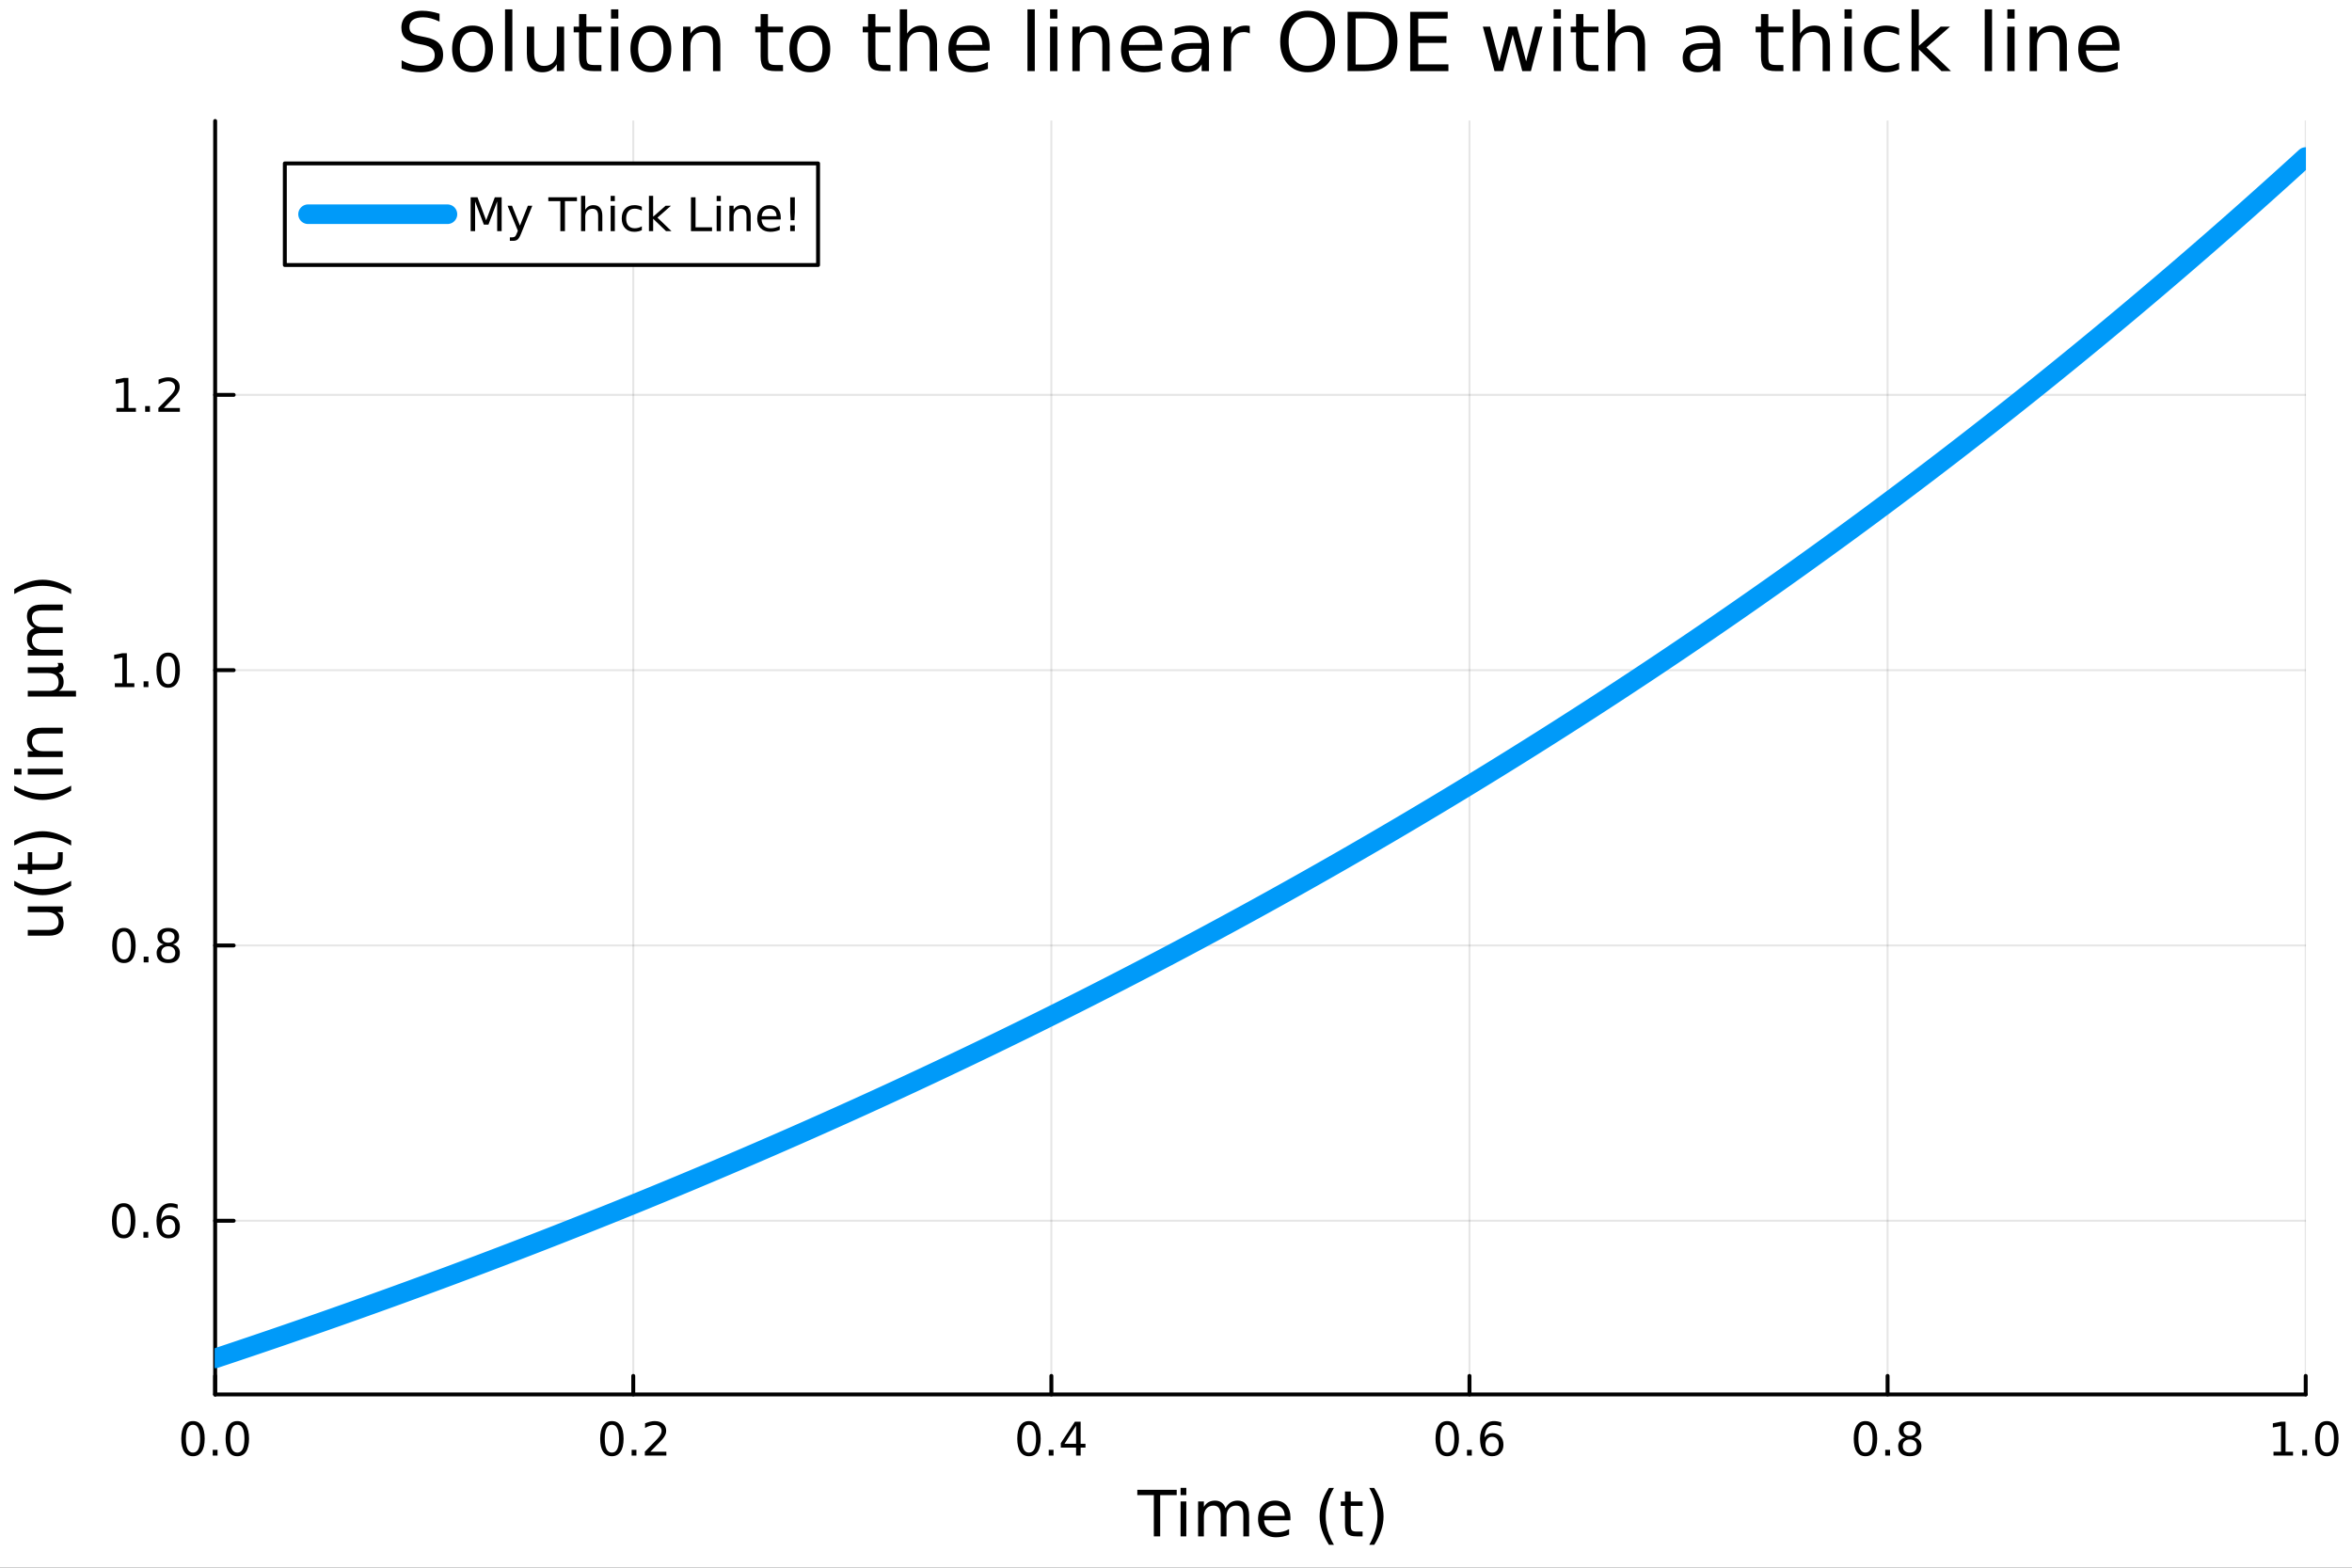 <?xml version="1.0" encoding="utf-8"?>
<svg xmlns="http://www.w3.org/2000/svg" xmlns:xlink="http://www.w3.org/1999/xlink" width="600" height="400" viewBox="0 0 2400 1600">
<rect x="0" y="0" width="2400" height="1600" fill="#333333" stroke="none"/>
<defs>
  <clipPath id="clip330">
    <rect x="0" y="0" width="2400" height="1600"/>
  </clipPath>
</defs>
<path clip-path="url(#clip330)" d="M0 1600 L2400 1600 L2400 0 L0 0  Z" fill="#ffffff" fill-rule="evenodd" fill-opacity="1"/>
<defs>
  <clipPath id="clip331">
    <rect x="480" y="0" width="1681" height="1600"/>
  </clipPath>
</defs>
<path clip-path="url(#clip330)" d="M219.542 1423.18 L2352.76 1423.18 L2352.76 123.472 L219.542 123.472  Z" fill="#ffffff" fill-rule="evenodd" fill-opacity="1"/>
<defs>
  <clipPath id="clip332">
    <rect x="219" y="123" width="2134" height="1301"/>
  </clipPath>
</defs>
<polyline clip-path="url(#clip332)" style="stroke:#000000; stroke-linecap:round; stroke-linejoin:round; stroke-width:2; stroke-opacity:0.1; fill:none" points="219.542,1423.18 219.542,123.472 "/>
<polyline clip-path="url(#clip332)" style="stroke:#000000; stroke-linecap:round; stroke-linejoin:round; stroke-width:2; stroke-opacity:0.1; fill:none" points="646.185,1423.18 646.185,123.472 "/>
<polyline clip-path="url(#clip332)" style="stroke:#000000; stroke-linecap:round; stroke-linejoin:round; stroke-width:2; stroke-opacity:0.1; fill:none" points="1072.83,1423.18 1072.83,123.472 "/>
<polyline clip-path="url(#clip332)" style="stroke:#000000; stroke-linecap:round; stroke-linejoin:round; stroke-width:2; stroke-opacity:0.1; fill:none" points="1499.47,1423.18 1499.47,123.472 "/>
<polyline clip-path="url(#clip332)" style="stroke:#000000; stroke-linecap:round; stroke-linejoin:round; stroke-width:2; stroke-opacity:0.1; fill:none" points="1926.11,1423.18 1926.11,123.472 "/>
<polyline clip-path="url(#clip332)" style="stroke:#000000; stroke-linecap:round; stroke-linejoin:round; stroke-width:2; stroke-opacity:0.1; fill:none" points="2352.76,1423.18 2352.76,123.472 "/>
<polyline clip-path="url(#clip332)" style="stroke:#000000; stroke-linecap:round; stroke-linejoin:round; stroke-width:2; stroke-opacity:0.1; fill:none" points="219.542,1245.91 2352.76,1245.91 "/>
<polyline clip-path="url(#clip332)" style="stroke:#000000; stroke-linecap:round; stroke-linejoin:round; stroke-width:2; stroke-opacity:0.1; fill:none" points="219.542,964.946 2352.76,964.946 "/>
<polyline clip-path="url(#clip332)" style="stroke:#000000; stroke-linecap:round; stroke-linejoin:round; stroke-width:2; stroke-opacity:0.1; fill:none" points="219.542,683.979 2352.76,683.979 "/>
<polyline clip-path="url(#clip332)" style="stroke:#000000; stroke-linecap:round; stroke-linejoin:round; stroke-width:2; stroke-opacity:0.1; fill:none" points="219.542,403.012 2352.76,403.012 "/>
<polyline clip-path="url(#clip330)" style="stroke:#000000; stroke-linecap:round; stroke-linejoin:round; stroke-width:4; stroke-opacity:1; fill:none" points="219.542,1423.18 2352.76,1423.18 "/>
<polyline clip-path="url(#clip330)" style="stroke:#000000; stroke-linecap:round; stroke-linejoin:round; stroke-width:4; stroke-opacity:1; fill:none" points="219.542,1423.18 219.542,1404.28 "/>
<polyline clip-path="url(#clip330)" style="stroke:#000000; stroke-linecap:round; stroke-linejoin:round; stroke-width:4; stroke-opacity:1; fill:none" points="646.185,1423.18 646.185,1404.28 "/>
<polyline clip-path="url(#clip330)" style="stroke:#000000; stroke-linecap:round; stroke-linejoin:round; stroke-width:4; stroke-opacity:1; fill:none" points="1072.83,1423.18 1072.83,1404.28 "/>
<polyline clip-path="url(#clip330)" style="stroke:#000000; stroke-linecap:round; stroke-linejoin:round; stroke-width:4; stroke-opacity:1; fill:none" points="1499.47,1423.18 1499.47,1404.28 "/>
<polyline clip-path="url(#clip330)" style="stroke:#000000; stroke-linecap:round; stroke-linejoin:round; stroke-width:4; stroke-opacity:1; fill:none" points="1926.11,1423.18 1926.11,1404.28 "/>
<polyline clip-path="url(#clip330)" style="stroke:#000000; stroke-linecap:round; stroke-linejoin:round; stroke-width:4; stroke-opacity:1; fill:none" points="2352.76,1423.18 2352.76,1404.28 "/>
<path clip-path="url(#clip330)" d="M196.927 1454.1 Q193.315 1454.1 191.487 1457.66 Q189.681 1461.2 189.681 1468.33 Q189.681 1475.44 191.487 1479.01 Q193.315 1482.55 196.927 1482.55 Q200.561 1482.55 202.366 1479.01 Q204.195 1475.44 204.195 1468.33 Q204.195 1461.2 202.366 1457.66 Q200.561 1454.1 196.927 1454.1 M196.927 1450.39 Q202.737 1450.39 205.792 1455 Q208.871 1459.58 208.871 1468.33 Q208.871 1477.06 205.792 1481.67 Q202.737 1486.25 196.927 1486.25 Q191.116 1486.25 188.038 1481.67 Q184.982 1477.06 184.982 1468.33 Q184.982 1459.58 188.038 1455 Q191.116 1450.39 196.927 1450.39 Z" fill="#000000" fill-rule="nonzero" fill-opacity="1" /><path clip-path="url(#clip330)" d="M217.089 1479.7 L221.973 1479.7 L221.973 1485.58 L217.089 1485.58 L217.089 1479.7 Z" fill="#000000" fill-rule="nonzero" fill-opacity="1" /><path clip-path="url(#clip330)" d="M242.158 1454.1 Q238.547 1454.1 236.718 1457.66 Q234.912 1461.2 234.912 1468.33 Q234.912 1475.44 236.718 1479.01 Q238.547 1482.55 242.158 1482.55 Q245.792 1482.55 247.598 1479.01 Q249.426 1475.44 249.426 1468.33 Q249.426 1461.2 247.598 1457.66 Q245.792 1454.1 242.158 1454.1 M242.158 1450.39 Q247.968 1450.39 251.024 1455 Q254.102 1459.58 254.102 1468.33 Q254.102 1477.06 251.024 1481.67 Q247.968 1486.25 242.158 1486.25 Q236.348 1486.25 233.269 1481.67 Q230.213 1477.06 230.213 1468.33 Q230.213 1459.58 233.269 1455 Q236.348 1450.39 242.158 1450.39 Z" fill="#000000" fill-rule="nonzero" fill-opacity="1" /><path clip-path="url(#clip330)" d="M624.368 1454.1 Q620.757 1454.1 618.928 1457.66 Q617.123 1461.2 617.123 1468.33 Q617.123 1475.44 618.928 1479.01 Q620.757 1482.55 624.368 1482.55 Q628.002 1482.55 629.808 1479.01 Q631.636 1475.44 631.636 1468.33 Q631.636 1461.2 629.808 1457.66 Q628.002 1454.1 624.368 1454.1 M624.368 1450.39 Q630.178 1450.39 633.234 1455 Q636.312 1459.58 636.312 1468.33 Q636.312 1477.06 633.234 1481.67 Q630.178 1486.25 624.368 1486.25 Q618.558 1486.25 615.479 1481.67 Q612.424 1477.06 612.424 1468.33 Q612.424 1459.58 615.479 1455 Q618.558 1450.39 624.368 1450.39 Z" fill="#000000" fill-rule="nonzero" fill-opacity="1" /><path clip-path="url(#clip330)" d="M644.53 1479.7 L649.414 1479.7 L649.414 1485.58 L644.53 1485.58 L644.53 1479.7 Z" fill="#000000" fill-rule="nonzero" fill-opacity="1" /><path clip-path="url(#clip330)" d="M663.627 1481.64 L679.946 1481.64 L679.946 1485.58 L658.002 1485.58 L658.002 1481.64 Q660.664 1478.89 665.247 1474.26 Q669.854 1469.61 671.034 1468.27 Q673.28 1465.74 674.159 1464.01 Q675.062 1462.25 675.062 1460.56 Q675.062 1457.8 673.118 1456.07 Q671.196 1454.33 668.095 1454.33 Q665.895 1454.33 663.442 1455.09 Q661.011 1455.86 658.233 1457.41 L658.233 1452.69 Q661.058 1451.55 663.511 1450.97 Q665.965 1450.39 668.002 1450.39 Q673.372 1450.39 676.567 1453.08 Q679.761 1455.77 679.761 1460.26 Q679.761 1462.39 678.951 1464.31 Q678.164 1466.2 676.057 1468.8 Q675.479 1469.47 672.377 1472.69 Q669.275 1475.88 663.627 1481.64 Z" fill="#000000" fill-rule="nonzero" fill-opacity="1" /><path clip-path="url(#clip330)" d="M1049.97 1454.1 Q1046.36 1454.1 1044.53 1457.66 Q1042.72 1461.2 1042.72 1468.33 Q1042.72 1475.44 1044.53 1479.01 Q1046.36 1482.55 1049.97 1482.55 Q1053.6 1482.55 1055.41 1479.01 Q1057.24 1475.44 1057.24 1468.33 Q1057.24 1461.2 1055.41 1457.66 Q1053.6 1454.1 1049.97 1454.1 M1049.97 1450.39 Q1055.78 1450.39 1058.83 1455 Q1061.91 1459.58 1061.91 1468.33 Q1061.91 1477.06 1058.83 1481.67 Q1055.78 1486.25 1049.97 1486.25 Q1044.16 1486.25 1041.08 1481.67 Q1038.02 1477.06 1038.02 1468.33 Q1038.02 1459.58 1041.08 1455 Q1044.16 1450.39 1049.97 1450.39 Z" fill="#000000" fill-rule="nonzero" fill-opacity="1" /><path clip-path="url(#clip330)" d="M1070.13 1479.7 L1075.02 1479.7 L1075.02 1485.58 L1070.13 1485.58 L1070.13 1479.7 Z" fill="#000000" fill-rule="nonzero" fill-opacity="1" /><path clip-path="url(#clip330)" d="M1098.05 1455.09 L1086.24 1473.54 L1098.05 1473.54 L1098.05 1455.09 M1096.82 1451.02 L1102.7 1451.02 L1102.7 1473.54 L1107.63 1473.54 L1107.63 1477.43 L1102.7 1477.43 L1102.7 1485.58 L1098.05 1485.58 L1098.05 1477.43 L1082.45 1477.43 L1082.45 1472.92 L1096.82 1451.02 Z" fill="#000000" fill-rule="nonzero" fill-opacity="1" /><path clip-path="url(#clip330)" d="M1476.77 1454.1 Q1473.16 1454.1 1471.33 1457.66 Q1469.53 1461.2 1469.53 1468.33 Q1469.53 1475.44 1471.33 1479.01 Q1473.16 1482.55 1476.77 1482.55 Q1480.41 1482.55 1482.21 1479.01 Q1484.04 1475.44 1484.04 1468.33 Q1484.04 1461.2 1482.21 1457.66 Q1480.41 1454.1 1476.77 1454.1 M1476.77 1450.39 Q1482.58 1450.39 1485.64 1455 Q1488.72 1459.58 1488.72 1468.33 Q1488.72 1477.06 1485.64 1481.67 Q1482.58 1486.25 1476.77 1486.25 Q1470.96 1486.25 1467.88 1481.67 Q1464.83 1477.06 1464.83 1468.33 Q1464.83 1459.58 1467.88 1455 Q1470.96 1450.39 1476.77 1450.39 Z" fill="#000000" fill-rule="nonzero" fill-opacity="1" /><path clip-path="url(#clip330)" d="M1496.94 1479.7 L1501.82 1479.7 L1501.82 1485.58 L1496.94 1485.58 L1496.94 1479.7 Z" fill="#000000" fill-rule="nonzero" fill-opacity="1" /><path clip-path="url(#clip330)" d="M1522.58 1466.44 Q1519.44 1466.44 1517.58 1468.59 Q1515.76 1470.74 1515.76 1474.49 Q1515.76 1478.22 1517.58 1480.39 Q1519.44 1482.55 1522.58 1482.55 Q1525.73 1482.55 1527.56 1480.39 Q1529.41 1478.22 1529.41 1474.49 Q1529.41 1470.74 1527.56 1468.59 Q1525.73 1466.44 1522.58 1466.44 M1531.87 1451.78 L1531.87 1456.04 Q1530.11 1455.21 1528.3 1454.77 Q1526.52 1454.33 1524.76 1454.33 Q1520.13 1454.33 1517.68 1457.45 Q1515.25 1460.58 1514.9 1466.9 Q1516.26 1464.89 1518.32 1463.82 Q1520.38 1462.73 1522.86 1462.73 Q1528.07 1462.73 1531.08 1465.9 Q1534.11 1469.05 1534.11 1474.49 Q1534.11 1479.82 1530.96 1483.03 Q1527.82 1486.25 1522.58 1486.25 Q1516.59 1486.25 1513.42 1481.67 Q1510.25 1477.06 1510.25 1468.33 Q1510.25 1460.14 1514.13 1455.28 Q1518.02 1450.39 1524.57 1450.39 Q1526.33 1450.39 1528.12 1450.74 Q1529.92 1451.09 1531.87 1451.78 Z" fill="#000000" fill-rule="nonzero" fill-opacity="1" /><path clip-path="url(#clip330)" d="M1903.54 1454.1 Q1899.93 1454.1 1898.1 1457.66 Q1896.3 1461.2 1896.3 1468.33 Q1896.3 1475.44 1898.1 1479.01 Q1899.93 1482.55 1903.54 1482.55 Q1907.18 1482.55 1908.98 1479.01 Q1910.81 1475.44 1910.81 1468.33 Q1910.81 1461.2 1908.98 1457.66 Q1907.18 1454.1 1903.54 1454.1 M1903.54 1450.39 Q1909.35 1450.39 1912.41 1455 Q1915.49 1459.58 1915.49 1468.33 Q1915.49 1477.06 1912.41 1481.67 Q1909.35 1486.25 1903.54 1486.25 Q1897.73 1486.25 1894.65 1481.67 Q1891.6 1477.06 1891.6 1468.33 Q1891.6 1459.58 1894.65 1455 Q1897.73 1450.39 1903.54 1450.39 Z" fill="#000000" fill-rule="nonzero" fill-opacity="1" /><path clip-path="url(#clip330)" d="M1923.71 1479.7 L1928.59 1479.7 L1928.59 1485.58 L1923.71 1485.58 L1923.71 1479.7 Z" fill="#000000" fill-rule="nonzero" fill-opacity="1" /><path clip-path="url(#clip330)" d="M1948.78 1469.17 Q1945.44 1469.17 1943.52 1470.95 Q1941.62 1472.73 1941.62 1475.86 Q1941.62 1478.98 1943.52 1480.77 Q1945.44 1482.55 1948.78 1482.55 Q1952.11 1482.55 1954.03 1480.77 Q1955.95 1478.96 1955.95 1475.86 Q1955.95 1472.73 1954.03 1470.95 Q1952.13 1469.17 1948.78 1469.17 M1944.1 1467.18 Q1941.09 1466.44 1939.4 1464.38 Q1937.73 1462.32 1937.73 1459.35 Q1937.73 1455.21 1940.67 1452.8 Q1943.64 1450.39 1948.78 1450.39 Q1953.94 1450.39 1956.88 1452.8 Q1959.82 1455.21 1959.82 1459.35 Q1959.82 1462.32 1958.13 1464.38 Q1956.46 1466.44 1953.47 1467.18 Q1956.85 1467.96 1958.73 1470.26 Q1960.63 1472.55 1960.63 1475.86 Q1960.63 1480.88 1957.55 1483.57 Q1954.49 1486.25 1948.78 1486.25 Q1943.06 1486.25 1939.98 1483.57 Q1936.92 1480.88 1936.92 1475.86 Q1936.92 1472.55 1938.82 1470.26 Q1940.72 1467.96 1944.1 1467.18 M1942.39 1459.79 Q1942.39 1462.48 1944.05 1463.98 Q1945.74 1465.49 1948.78 1465.49 Q1951.78 1465.49 1953.47 1463.98 Q1955.19 1462.48 1955.19 1459.79 Q1955.19 1457.11 1953.47 1455.6 Q1951.78 1454.1 1948.78 1454.1 Q1945.74 1454.1 1944.05 1455.6 Q1942.39 1457.11 1942.39 1459.79 Z" fill="#000000" fill-rule="nonzero" fill-opacity="1" /><path clip-path="url(#clip330)" d="M2319.91 1481.64 L2327.55 1481.64 L2327.55 1455.28 L2319.24 1456.95 L2319.24 1452.69 L2327.5 1451.02 L2332.18 1451.02 L2332.18 1481.64 L2339.82 1481.64 L2339.82 1485.58 L2319.91 1485.58 L2319.91 1481.64 Z" fill="#000000" fill-rule="nonzero" fill-opacity="1" /><path clip-path="url(#clip330)" d="M2349.26 1479.7 L2354.14 1479.7 L2354.14 1485.58 L2349.26 1485.58 L2349.26 1479.7 Z" fill="#000000" fill-rule="nonzero" fill-opacity="1" /><path clip-path="url(#clip330)" d="M2374.33 1454.1 Q2370.72 1454.1 2368.89 1457.66 Q2367.08 1461.2 2367.08 1468.33 Q2367.08 1475.44 2368.89 1479.01 Q2370.72 1482.55 2374.33 1482.55 Q2377.96 1482.55 2379.77 1479.01 Q2381.6 1475.44 2381.6 1468.33 Q2381.6 1461.2 2379.77 1457.66 Q2377.96 1454.1 2374.33 1454.1 M2374.33 1450.39 Q2380.14 1450.39 2383.2 1455 Q2386.27 1459.58 2386.27 1468.33 Q2386.27 1477.06 2383.2 1481.67 Q2380.14 1486.25 2374.33 1486.25 Q2368.52 1486.25 2365.44 1481.67 Q2362.39 1477.06 2362.39 1468.33 Q2362.39 1459.58 2365.44 1455 Q2368.52 1450.39 2374.33 1450.39 Z" fill="#000000" fill-rule="nonzero" fill-opacity="1" /><path clip-path="url(#clip330)" d="M1160.52 1520.52 L1200.72 1520.52 L1200.72 1525.93 L1183.85 1525.93 L1183.85 1568.04 L1177.39 1568.04 L1177.39 1525.93 L1160.52 1525.93 L1160.52 1520.52 Z" fill="#000000" fill-rule="nonzero" fill-opacity="1" /><path clip-path="url(#clip330)" d="M1204.67 1532.4 L1210.52 1532.4 L1210.52 1568.04 L1204.67 1568.04 L1204.67 1532.4 M1204.67 1518.52 L1210.52 1518.52 L1210.52 1525.93 L1204.67 1525.93 L1204.67 1518.52 Z" fill="#000000" fill-rule="nonzero" fill-opacity="1" /><path clip-path="url(#clip330)" d="M1250.53 1539.24 Q1252.73 1535.29 1255.78 1533.41 Q1258.84 1531.54 1262.98 1531.54 Q1268.55 1531.54 1271.57 1535.45 Q1274.6 1539.33 1274.6 1546.53 L1274.6 1568.04 L1268.71 1568.04 L1268.71 1546.72 Q1268.71 1541.59 1266.89 1539.11 Q1265.08 1536.63 1261.35 1536.63 Q1256.8 1536.63 1254.16 1539.65 Q1251.52 1542.68 1251.52 1547.9 L1251.52 1568.04 L1245.63 1568.04 L1245.63 1546.72 Q1245.63 1541.56 1243.82 1539.11 Q1242 1536.63 1238.22 1536.63 Q1233.73 1536.63 1231.09 1539.68 Q1228.44 1542.71 1228.44 1547.9 L1228.44 1568.04 L1222.56 1568.04 L1222.56 1532.4 L1228.44 1532.4 L1228.44 1537.93 Q1230.45 1534.66 1233.25 1533.1 Q1236.05 1531.54 1239.9 1531.54 Q1243.79 1531.54 1246.49 1533.51 Q1249.23 1535.48 1250.53 1539.24 Z" fill="#000000" fill-rule="nonzero" fill-opacity="1" /><path clip-path="url(#clip330)" d="M1316.77 1548.76 L1316.77 1551.62 L1289.84 1551.62 Q1290.22 1557.67 1293.47 1560.85 Q1296.75 1564 1302.57 1564 Q1305.95 1564 1309.1 1563.17 Q1312.28 1562.35 1315.4 1560.69 L1315.4 1566.23 Q1312.25 1567.57 1308.94 1568.27 Q1305.63 1568.97 1302.22 1568.97 Q1293.69 1568.97 1288.7 1564 Q1283.73 1559.04 1283.73 1550.57 Q1283.73 1541.82 1288.44 1536.69 Q1293.18 1531.54 1301.2 1531.54 Q1308.4 1531.54 1312.57 1536.18 Q1316.77 1540.8 1316.77 1548.76 M1310.91 1547.04 Q1310.85 1542.23 1308.21 1539.37 Q1305.6 1536.5 1301.27 1536.5 Q1296.37 1536.5 1293.41 1539.27 Q1290.48 1542.04 1290.03 1547.07 L1310.91 1547.04 Z" fill="#000000" fill-rule="nonzero" fill-opacity="1" /><path clip-path="url(#clip330)" d="M1361.17 1518.58 Q1356.9 1525.9 1354.84 1533.06 Q1352.77 1540.23 1352.77 1547.58 Q1352.77 1554.93 1354.84 1562.16 Q1356.94 1569.35 1361.17 1576.64 L1356.08 1576.64 Q1351.3 1569.16 1348.91 1561.93 Q1346.56 1554.71 1346.56 1547.58 Q1346.56 1540.48 1348.91 1533.29 Q1351.27 1526.09 1356.08 1518.58 L1361.17 1518.58 Z" fill="#000000" fill-rule="nonzero" fill-opacity="1" /><path clip-path="url(#clip330)" d="M1378.32 1522.27 L1378.32 1532.4 L1390.39 1532.4 L1390.39 1536.95 L1378.32 1536.95 L1378.32 1556.3 Q1378.32 1560.66 1379.5 1561.9 Q1380.71 1563.14 1384.37 1563.14 L1390.39 1563.14 L1390.39 1568.04 L1384.37 1568.04 Q1377.59 1568.04 1375.01 1565.53 Q1372.44 1562.98 1372.44 1556.3 L1372.44 1536.95 L1368.14 1536.95 L1368.14 1532.4 L1372.44 1532.4 L1372.44 1522.27 L1378.32 1522.27 Z" fill="#000000" fill-rule="nonzero" fill-opacity="1" /><path clip-path="url(#clip330)" d="M1397.17 1518.58 L1402.26 1518.58 Q1407.03 1526.09 1409.39 1533.29 Q1411.78 1540.48 1411.78 1547.58 Q1411.78 1554.71 1409.39 1561.93 Q1407.03 1569.16 1402.26 1576.64 L1397.17 1576.64 Q1401.4 1569.35 1403.47 1562.16 Q1405.57 1554.93 1405.57 1547.58 Q1405.57 1540.23 1403.47 1533.06 Q1401.4 1525.9 1397.17 1518.58 Z" fill="#000000" fill-rule="nonzero" fill-opacity="1" /><polyline clip-path="url(#clip330)" style="stroke:#000000; stroke-linecap:round; stroke-linejoin:round; stroke-width:4; stroke-opacity:1; fill:none" points="219.542,1423.18 219.542,123.472 "/>
<polyline clip-path="url(#clip330)" style="stroke:#000000; stroke-linecap:round; stroke-linejoin:round; stroke-width:4; stroke-opacity:1; fill:none" points="219.542,1245.91 238.44,1245.91 "/>
<polyline clip-path="url(#clip330)" style="stroke:#000000; stroke-linecap:round; stroke-linejoin:round; stroke-width:4; stroke-opacity:1; fill:none" points="219.542,964.946 238.44,964.946 "/>
<polyline clip-path="url(#clip330)" style="stroke:#000000; stroke-linecap:round; stroke-linejoin:round; stroke-width:4; stroke-opacity:1; fill:none" points="219.542,683.979 238.44,683.979 "/>
<polyline clip-path="url(#clip330)" style="stroke:#000000; stroke-linecap:round; stroke-linejoin:round; stroke-width:4; stroke-opacity:1; fill:none" points="219.542,403.012 238.44,403.012 "/>
<path clip-path="url(#clip330)" d="M126.205 1231.71 Q122.593 1231.71 120.765 1235.28 Q118.959 1238.82 118.959 1245.95 Q118.959 1253.05 120.765 1256.62 Q122.593 1260.16 126.205 1260.16 Q129.839 1260.16 131.644 1256.62 Q133.473 1253.05 133.473 1245.95 Q133.473 1238.82 131.644 1235.28 Q129.839 1231.71 126.205 1231.71 M126.205 1228.01 Q132.015 1228.01 135.07 1232.61 Q138.149 1237.2 138.149 1245.95 Q138.149 1254.67 135.07 1259.28 Q132.015 1263.86 126.205 1263.86 Q120.394 1263.86 117.316 1259.28 Q114.26 1254.67 114.26 1245.95 Q114.26 1237.2 117.316 1232.61 Q120.394 1228.01 126.205 1228.01 Z" fill="#000000" fill-rule="nonzero" fill-opacity="1" /><path clip-path="url(#clip330)" d="M146.366 1257.31 L151.251 1257.31 L151.251 1263.19 L146.366 1263.19 L146.366 1257.31 Z" fill="#000000" fill-rule="nonzero" fill-opacity="1" /><path clip-path="url(#clip330)" d="M172.014 1244.05 Q168.866 1244.05 167.015 1246.2 Q165.186 1248.35 165.186 1252.1 Q165.186 1255.83 167.015 1258.01 Q168.866 1260.16 172.014 1260.16 Q175.163 1260.16 176.991 1258.01 Q178.843 1255.83 178.843 1252.1 Q178.843 1248.35 176.991 1246.2 Q175.163 1244.05 172.014 1244.05 M181.297 1229.4 L181.297 1233.66 Q179.538 1232.82 177.732 1232.38 Q175.95 1231.94 174.19 1231.94 Q169.561 1231.94 167.107 1235.07 Q164.677 1238.19 164.329 1244.51 Q165.695 1242.5 167.755 1241.43 Q169.815 1240.35 172.292 1240.35 Q177.501 1240.35 180.51 1243.52 Q183.542 1246.66 183.542 1252.1 Q183.542 1257.43 180.394 1260.65 Q177.246 1263.86 172.014 1263.86 Q166.019 1263.86 162.848 1259.28 Q159.677 1254.67 159.677 1245.95 Q159.677 1237.75 163.565 1232.89 Q167.454 1228.01 174.005 1228.01 Q175.764 1228.01 177.547 1228.35 Q179.352 1228.7 181.297 1229.4 Z" fill="#000000" fill-rule="nonzero" fill-opacity="1" /><path clip-path="url(#clip330)" d="M126.459 950.744 Q122.848 950.744 121.019 954.309 Q119.214 957.851 119.214 964.98 Q119.214 972.087 121.019 975.652 Q122.848 979.193 126.459 979.193 Q130.093 979.193 131.899 975.652 Q133.728 972.087 133.728 964.98 Q133.728 957.851 131.899 954.309 Q130.093 950.744 126.459 950.744 M126.459 947.041 Q132.269 947.041 135.325 951.647 Q138.404 956.23 138.404 964.98 Q138.404 973.707 135.325 978.314 Q132.269 982.897 126.459 982.897 Q120.649 982.897 117.57 978.314 Q114.515 973.707 114.515 964.98 Q114.515 956.23 117.57 951.647 Q120.649 947.041 126.459 947.041 Z" fill="#000000" fill-rule="nonzero" fill-opacity="1" /><path clip-path="url(#clip330)" d="M146.621 976.346 L151.505 976.346 L151.505 982.226 L146.621 982.226 L146.621 976.346 Z" fill="#000000" fill-rule="nonzero" fill-opacity="1" /><path clip-path="url(#clip330)" d="M171.69 965.814 Q168.357 965.814 166.436 967.596 Q164.538 969.378 164.538 972.503 Q164.538 975.628 166.436 977.411 Q168.357 979.193 171.69 979.193 Q175.024 979.193 176.945 977.411 Q178.866 975.605 178.866 972.503 Q178.866 969.378 176.945 967.596 Q175.047 965.814 171.69 965.814 M167.015 963.823 Q164.005 963.082 162.315 961.022 Q160.649 958.962 160.649 955.999 Q160.649 951.855 163.589 949.448 Q166.552 947.041 171.69 947.041 Q176.852 947.041 179.792 949.448 Q182.732 951.855 182.732 955.999 Q182.732 958.962 181.042 961.022 Q179.376 963.082 176.389 963.823 Q179.769 964.61 181.644 966.902 Q183.542 969.193 183.542 972.503 Q183.542 977.527 180.464 980.212 Q177.408 982.897 171.69 982.897 Q165.973 982.897 162.894 980.212 Q159.839 977.527 159.839 972.503 Q159.839 969.193 161.737 966.902 Q163.635 964.61 167.015 963.823 M165.302 956.439 Q165.302 959.124 166.968 960.629 Q168.658 962.133 171.69 962.133 Q174.7 962.133 176.389 960.629 Q178.102 959.124 178.102 956.439 Q178.102 953.754 176.389 952.249 Q174.7 950.744 171.69 950.744 Q168.658 950.744 166.968 952.249 Q165.302 953.754 165.302 956.439 Z" fill="#000000" fill-rule="nonzero" fill-opacity="1" /><path clip-path="url(#clip330)" d="M117.177 697.324 L124.816 697.324 L124.816 670.958 L116.506 672.625 L116.506 668.366 L124.769 666.699 L129.445 666.699 L129.445 697.324 L137.084 697.324 L137.084 701.259 L117.177 701.259 L117.177 697.324 Z" fill="#000000" fill-rule="nonzero" fill-opacity="1" /><path clip-path="url(#clip330)" d="M146.529 695.379 L151.413 695.379 L151.413 701.259 L146.529 701.259 L146.529 695.379 Z" fill="#000000" fill-rule="nonzero" fill-opacity="1" /><path clip-path="url(#clip330)" d="M171.598 669.778 Q167.987 669.778 166.158 673.342 Q164.352 676.884 164.352 684.014 Q164.352 691.12 166.158 694.685 Q167.987 698.227 171.598 698.227 Q175.232 698.227 177.038 694.685 Q178.866 691.12 178.866 684.014 Q178.866 676.884 177.038 673.342 Q175.232 669.778 171.598 669.778 M171.598 666.074 Q177.408 666.074 180.464 670.68 Q183.542 675.264 183.542 684.014 Q183.542 692.74 180.464 697.347 Q177.408 701.93 171.598 701.93 Q165.788 701.93 162.709 697.347 Q159.653 692.74 159.653 684.014 Q159.653 675.264 162.709 670.68 Q165.788 666.074 171.598 666.074 Z" fill="#000000" fill-rule="nonzero" fill-opacity="1" /><path clip-path="url(#clip330)" d="M118.774 416.357 L126.413 416.357 L126.413 389.991 L118.103 391.658 L118.103 387.399 L126.367 385.732 L131.042 385.732 L131.042 416.357 L138.681 416.357 L138.681 420.292 L118.774 420.292 L118.774 416.357 Z" fill="#000000" fill-rule="nonzero" fill-opacity="1" /><path clip-path="url(#clip330)" d="M148.126 414.413 L153.01 414.413 L153.01 420.292 L148.126 420.292 L148.126 414.413 Z" fill="#000000" fill-rule="nonzero" fill-opacity="1" /><path clip-path="url(#clip330)" d="M167.223 416.357 L183.542 416.357 L183.542 420.292 L161.598 420.292 L161.598 416.357 Q164.26 413.602 168.843 408.973 Q173.45 404.32 174.63 402.978 Q176.876 400.454 177.755 398.718 Q178.658 396.959 178.658 395.269 Q178.658 392.515 176.714 390.779 Q174.792 389.042 171.69 389.042 Q169.491 389.042 167.038 389.806 Q164.607 390.57 161.829 392.121 L161.829 387.399 Q164.653 386.265 167.107 385.686 Q169.561 385.107 171.598 385.107 Q176.968 385.107 180.163 387.792 Q183.357 390.478 183.357 394.968 Q183.357 397.098 182.547 399.019 Q181.76 400.917 179.653 403.51 Q179.075 404.181 175.973 407.399 Q172.871 410.593 167.223 416.357 Z" fill="#000000" fill-rule="nonzero" fill-opacity="1" /><path clip-path="url(#clip330)" d="M49.936 954.971 L28.356 954.971 L28.356 949.115 L49.713 949.115 Q54.774 949.115 57.32 947.142 Q59.835 945.168 59.835 941.221 Q59.835 936.479 56.811 933.742 Q53.787 930.973 48.567 930.973 L28.356 930.973 L28.356 925.116 L64.004 925.116 L64.004 930.973 L58.53 930.973 Q61.776 933.105 63.368 935.938 Q64.927 938.739 64.927 942.463 Q64.927 948.606 61.108 951.789 Q57.288 954.971 49.936 954.971 M27.497 940.235 L27.497 940.235 Z" fill="#000000" fill-rule="nonzero" fill-opacity="1" /><path clip-path="url(#clip330)" d="M14.543 898.985 Q21.863 903.25 29.025 905.319 Q36.186 907.388 43.538 907.388 Q50.891 907.388 58.116 905.319 Q65.309 903.218 72.598 898.985 L72.598 904.078 Q65.118 908.852 57.893 911.239 Q50.668 913.594 43.538 913.594 Q36.441 913.594 29.247 911.239 Q22.054 908.884 14.543 904.078 L14.543 898.985 Z" fill="#000000" fill-rule="nonzero" fill-opacity="1" /><path clip-path="url(#clip330)" d="M18.235 881.829 L28.356 881.829 L28.356 869.766 L32.908 869.766 L32.908 881.829 L52.259 881.829 Q56.62 881.829 57.861 880.652 Q59.103 879.442 59.103 875.782 L59.103 869.766 L64.004 869.766 L64.004 875.782 Q64.004 882.562 61.49 885.14 Q58.943 887.718 52.259 887.718 L32.908 887.718 L32.908 892.015 L28.356 892.015 L28.356 887.718 L18.235 887.718 L18.235 881.829 Z" fill="#000000" fill-rule="nonzero" fill-opacity="1" /><path clip-path="url(#clip330)" d="M14.543 862.987 L14.543 857.894 Q22.054 853.12 29.247 850.765 Q36.441 848.378 43.538 848.378 Q50.668 848.378 57.893 850.765 Q65.118 853.12 72.598 857.894 L72.598 862.987 Q65.309 858.754 58.116 856.685 Q50.891 854.584 43.538 854.584 Q36.186 854.584 29.025 856.685 Q21.863 858.754 14.543 862.987 Z" fill="#000000" fill-rule="nonzero" fill-opacity="1" /><path clip-path="url(#clip330)" d="M14.543 801.844 Q21.863 806.109 29.025 808.178 Q36.186 810.247 43.538 810.247 Q50.891 810.247 58.116 808.178 Q65.309 806.078 72.598 801.844 L72.598 806.937 Q65.118 811.711 57.893 814.098 Q50.668 816.454 43.538 816.454 Q36.441 816.454 29.247 814.098 Q22.054 811.743 14.543 806.937 L14.543 801.844 Z" fill="#000000" fill-rule="nonzero" fill-opacity="1" /><path clip-path="url(#clip330)" d="M28.356 790.482 L28.356 784.625 L64.004 784.625 L64.004 790.482 L28.356 790.482 M14.479 790.482 L14.479 784.625 L21.895 784.625 L21.895 790.482 L14.479 790.482 Z" fill="#000000" fill-rule="nonzero" fill-opacity="1" /><path clip-path="url(#clip330)" d="M42.488 742.739 L64.004 742.739 L64.004 748.595 L42.679 748.595 Q37.618 748.595 35.104 750.569 Q32.589 752.542 32.589 756.489 Q32.589 761.231 35.613 763.968 Q38.637 766.706 43.857 766.706 L64.004 766.706 L64.004 772.594 L28.356 772.594 L28.356 766.706 L33.894 766.706 Q30.68 764.605 29.088 761.772 Q27.497 758.908 27.497 755.184 Q27.497 749.041 31.316 745.89 Q35.104 742.739 42.488 742.739 Z" fill="#000000" fill-rule="nonzero" fill-opacity="1" /><path clip-path="url(#clip330)" d="M77.563 710.942 L28.356 710.942 L28.356 705.086 L50.509 705.086 Q55.124 705.086 57.479 702.889 Q59.835 700.693 59.835 696.396 Q59.835 691.686 57.161 689.33 Q54.487 686.943 49.14 686.943 L28.356 686.943 L28.356 681.087 L55.792 681.087 Q57.702 681.087 58.625 680.546 Q59.516 679.973 59.516 678.795 Q59.516 678.509 59.357 678 Q59.166 677.49 58.784 676.599 L63.495 676.599 Q64.227 677.904 64.577 679.082 Q64.927 680.228 64.927 681.342 Q64.927 683.538 63.686 684.843 Q62.445 686.148 59.898 686.625 Q62.413 688.216 63.686 690.54 Q64.927 692.832 64.927 695.951 Q64.927 699.197 63.686 701.489 Q62.445 703.749 59.962 705.086 L77.563 705.086 L77.563 710.942 Z" fill="#000000" fill-rule="nonzero" fill-opacity="1" /><path clip-path="url(#clip330)" d="M35.199 641.11 Q31.253 638.914 29.375 635.859 Q27.497 632.803 27.497 628.665 Q27.497 623.095 31.412 620.072 Q35.295 617.048 42.488 617.048 L64.004 617.048 L64.004 622.936 L42.679 622.936 Q37.555 622.936 35.072 624.75 Q32.589 626.565 32.589 630.289 Q32.589 634.84 35.613 637.482 Q38.637 640.124 43.857 640.124 L64.004 640.124 L64.004 646.012 L42.679 646.012 Q37.523 646.012 35.072 647.826 Q32.589 649.64 32.589 653.428 Q32.589 657.916 35.645 660.557 Q38.669 663.199 43.857 663.199 L64.004 663.199 L64.004 669.088 L28.356 669.088 L28.356 663.199 L33.894 663.199 Q30.616 661.194 29.056 658.393 Q27.497 655.592 27.497 651.741 Q27.497 647.858 29.47 645.152 Q31.444 642.415 35.199 641.11 Z" fill="#000000" fill-rule="nonzero" fill-opacity="1" /><path clip-path="url(#clip330)" d="M14.543 606.29 L14.543 601.197 Q22.054 596.423 29.247 594.068 Q36.441 591.681 43.538 591.681 Q50.668 591.681 57.893 594.068 Q65.118 596.423 72.598 601.197 L72.598 606.29 Q65.309 602.057 58.116 599.988 Q50.891 597.887 43.538 597.887 Q36.186 597.887 29.025 599.988 Q21.863 602.057 14.543 606.29 Z" fill="#000000" fill-rule="nonzero" fill-opacity="1" /><path clip-path="url(#clip330)" d="M448.503 14.081 L448.503 22.061 Q443.845 19.833 439.713 18.739 Q435.581 17.646 431.732 17.646 Q425.048 17.646 421.403 20.238 Q417.797 22.831 417.797 27.611 Q417.797 31.621 420.187 33.687 Q422.618 35.713 429.342 36.969 L434.284 37.981 Q443.439 39.723 447.774 44.139 Q452.149 48.514 452.149 55.886 Q452.149 64.677 446.235 69.214 Q440.361 73.751 428.978 73.751 Q424.684 73.751 419.823 72.778 Q415.002 71.806 409.817 69.902 L409.817 61.477 Q414.8 64.272 419.58 65.689 Q424.36 67.107 428.978 67.107 Q435.986 67.107 439.794 64.353 Q443.601 61.598 443.601 56.494 Q443.601 52.038 440.847 49.526 Q438.133 47.015 431.894 45.759 L426.912 44.787 Q417.757 42.964 413.665 39.075 Q409.574 35.186 409.574 28.259 Q409.574 20.238 415.205 15.62 Q420.876 11.002 430.801 11.002 Q435.054 11.002 439.47 11.772 Q443.885 12.542 448.503 14.081 Z" fill="#000000" fill-rule="nonzero" fill-opacity="1" /><path clip-path="url(#clip330)" d="M482.166 32.431 Q476.171 32.431 472.687 37.131 Q469.203 41.789 469.203 49.931 Q469.203 58.074 472.646 62.773 Q476.13 67.431 482.166 67.431 Q488.121 67.431 491.605 62.732 Q495.088 58.033 495.088 49.931 Q495.088 41.87 491.605 37.171 Q488.121 32.431 482.166 32.431 M482.166 26.112 Q491.888 26.112 497.438 32.431 Q502.988 38.751 502.988 49.931 Q502.988 61.071 497.438 67.431 Q491.888 73.751 482.166 73.751 Q472.403 73.751 466.854 67.431 Q461.344 61.071 461.344 49.931 Q461.344 38.751 466.854 32.431 Q472.403 26.112 482.166 26.112 Z" fill="#000000" fill-rule="nonzero" fill-opacity="1" /><path clip-path="url(#clip330)" d="M515.343 9.544 L522.797 9.544 L522.797 72.576 L515.343 72.576 L515.343 9.544 Z" fill="#000000" fill-rule="nonzero" fill-opacity="1" /><path clip-path="url(#clip330)" d="M537.623 54.671 L537.623 27.206 L545.077 27.206 L545.077 54.387 Q545.077 60.828 547.588 64.069 Q550.1 67.269 555.123 67.269 Q561.159 67.269 564.642 63.421 Q568.167 59.573 568.167 52.929 L568.167 27.206 L575.62 27.206 L575.62 72.576 L568.167 72.576 L568.167 65.608 Q565.453 69.74 561.847 71.766 Q558.283 73.751 553.543 73.751 Q545.725 73.751 541.674 68.89 Q537.623 64.029 537.623 54.671 M556.379 26.112 L556.379 26.112 Z" fill="#000000" fill-rule="nonzero" fill-opacity="1" /><path clip-path="url(#clip330)" d="M598.346 14.324 L598.346 27.206 L613.699 27.206 L613.699 32.999 L598.346 32.999 L598.346 57.628 Q598.346 63.178 599.845 64.758 Q601.384 66.338 606.043 66.338 L613.699 66.338 L613.699 72.576 L606.043 72.576 Q597.414 72.576 594.133 69.376 Q590.852 66.135 590.852 57.628 L590.852 32.999 L585.383 32.999 L585.383 27.206 L590.852 27.206 L590.852 14.324 L598.346 14.324 Z" fill="#000000" fill-rule="nonzero" fill-opacity="1" /><path clip-path="url(#clip330)" d="M623.502 27.206 L630.956 27.206 L630.956 72.576 L623.502 72.576 L623.502 27.206 M623.502 9.544 L630.956 9.544 L630.956 18.983 L623.502 18.983 L623.502 9.544 Z" fill="#000000" fill-rule="nonzero" fill-opacity="1" /><path clip-path="url(#clip330)" d="M664.133 32.431 Q658.137 32.431 654.654 37.131 Q651.17 41.789 651.17 49.931 Q651.17 58.074 654.613 62.773 Q658.097 67.431 664.133 67.431 Q670.088 67.431 673.571 62.732 Q677.055 58.033 677.055 49.931 Q677.055 41.87 673.571 37.171 Q670.088 32.431 664.133 32.431 M664.133 26.112 Q673.855 26.112 679.405 32.431 Q684.954 38.751 684.954 49.931 Q684.954 61.071 679.405 67.431 Q673.855 73.751 664.133 73.751 Q654.37 73.751 648.82 67.431 Q643.311 61.071 643.311 49.931 Q643.311 38.751 648.82 32.431 Q654.37 26.112 664.133 26.112 Z" fill="#000000" fill-rule="nonzero" fill-opacity="1" /><path clip-path="url(#clip330)" d="M735.024 45.192 L735.024 72.576 L727.57 72.576 L727.57 45.435 Q727.57 38.994 725.058 35.794 Q722.547 32.594 717.524 32.594 Q711.488 32.594 708.004 36.442 Q704.52 40.29 704.52 46.934 L704.52 72.576 L697.026 72.576 L697.026 27.206 L704.52 27.206 L704.52 34.254 Q707.194 30.163 710.799 28.138 Q714.445 26.112 719.184 26.112 Q727.003 26.112 731.013 30.973 Q735.024 35.794 735.024 45.192 Z" fill="#000000" fill-rule="nonzero" fill-opacity="1" /><path clip-path="url(#clip330)" d="M783.634 14.324 L783.634 27.206 L798.987 27.206 L798.987 32.999 L783.634 32.999 L783.634 57.628 Q783.634 63.178 785.133 64.758 Q786.673 66.338 791.331 66.338 L798.987 66.338 L798.987 72.576 L791.331 72.576 Q782.703 72.576 779.421 69.376 Q776.14 66.135 776.14 57.628 L776.14 32.999 L770.671 32.999 L770.671 27.206 L776.14 27.206 L776.14 14.324 L783.634 14.324 Z" fill="#000000" fill-rule="nonzero" fill-opacity="1" /><path clip-path="url(#clip330)" d="M826.371 32.431 Q820.376 32.431 816.892 37.131 Q813.409 41.789 813.409 49.931 Q813.409 58.074 816.852 62.773 Q820.336 67.431 826.371 67.431 Q832.326 67.431 835.81 62.732 Q839.294 58.033 839.294 49.931 Q839.294 41.87 835.81 37.171 Q832.326 32.431 826.371 32.431 M826.371 26.112 Q836.094 26.112 841.643 32.431 Q847.193 38.751 847.193 49.931 Q847.193 61.071 841.643 67.431 Q836.094 73.751 826.371 73.751 Q816.609 73.751 811.059 67.431 Q805.55 61.071 805.55 49.931 Q805.55 38.751 811.059 32.431 Q816.609 26.112 826.371 26.112 Z" fill="#000000" fill-rule="nonzero" fill-opacity="1" /><path clip-path="url(#clip330)" d="M893.292 14.324 L893.292 27.206 L908.645 27.206 L908.645 32.999 L893.292 32.999 L893.292 57.628 Q893.292 63.178 894.791 64.758 Q896.331 66.338 900.989 66.338 L908.645 66.338 L908.645 72.576 L900.989 72.576 Q892.361 72.576 889.079 69.376 Q885.798 66.135 885.798 57.628 L885.798 32.999 L880.329 32.999 L880.329 27.206 L885.798 27.206 L885.798 14.324 L893.292 14.324 Z" fill="#000000" fill-rule="nonzero" fill-opacity="1" /><path clip-path="url(#clip330)" d="M956.162 45.192 L956.162 72.576 L948.709 72.576 L948.709 45.435 Q948.709 38.994 946.197 35.794 Q943.686 32.594 938.662 32.594 Q932.627 32.594 929.143 36.442 Q925.659 40.29 925.659 46.934 L925.659 72.576 L918.165 72.576 L918.165 9.544 L925.659 9.544 L925.659 34.254 Q928.333 30.163 931.938 28.138 Q935.584 26.112 940.323 26.112 Q948.142 26.112 952.152 30.973 Q956.162 35.794 956.162 45.192 Z" fill="#000000" fill-rule="nonzero" fill-opacity="1" /><path clip-path="url(#clip330)" d="M1009.84 48.028 L1009.84 51.673 L975.566 51.673 Q976.052 59.37 980.184 63.421 Q984.357 67.431 991.77 67.431 Q996.064 67.431 1000.07 66.378 Q1004.13 65.325 1008.09 63.218 L1008.09 70.267 Q1004.08 71.968 999.872 72.86 Q995.659 73.751 991.324 73.751 Q980.468 73.751 974.108 67.431 Q967.788 61.112 967.788 50.337 Q967.788 39.197 973.784 32.675 Q979.82 26.112 990.028 26.112 Q999.183 26.112 1004.49 32.026 Q1009.84 37.9 1009.84 48.028 M1002.38 45.84 Q1002.3 39.723 998.94 36.077 Q995.618 32.431 990.109 32.431 Q983.871 32.431 980.103 35.956 Q976.376 39.48 975.809 45.88 L1002.38 45.84 Z" fill="#000000" fill-rule="nonzero" fill-opacity="1" /><path clip-path="url(#clip330)" d="M1048.44 9.544 L1055.9 9.544 L1055.9 72.576 L1048.44 72.576 L1048.44 9.544 Z" fill="#000000" fill-rule="nonzero" fill-opacity="1" /><path clip-path="url(#clip330)" d="M1071.49 27.206 L1078.95 27.206 L1078.95 72.576 L1071.49 72.576 L1071.49 27.206 M1071.49 9.544 L1078.95 9.544 L1078.95 18.983 L1071.49 18.983 L1071.49 9.544 Z" fill="#000000" fill-rule="nonzero" fill-opacity="1" /><path clip-path="url(#clip330)" d="M1132.26 45.192 L1132.26 72.576 L1124.8 72.576 L1124.8 45.435 Q1124.8 38.994 1122.29 35.794 Q1119.78 32.594 1114.76 32.594 Q1108.72 32.594 1105.24 36.442 Q1101.75 40.29 1101.75 46.934 L1101.75 72.576 L1094.26 72.576 L1094.26 27.206 L1101.75 27.206 L1101.75 34.254 Q1104.43 30.163 1108.03 28.138 Q1111.68 26.112 1116.42 26.112 Q1124.23 26.112 1128.24 30.973 Q1132.26 35.794 1132.26 45.192 Z" fill="#000000" fill-rule="nonzero" fill-opacity="1" /><path clip-path="url(#clip330)" d="M1185.93 48.028 L1185.93 51.673 L1151.66 51.673 Q1152.15 59.37 1156.28 63.421 Q1160.45 67.431 1167.86 67.431 Q1172.16 67.431 1176.17 66.378 Q1180.22 65.325 1184.19 63.218 L1184.19 70.267 Q1180.18 71.968 1175.96 72.86 Q1171.75 73.751 1167.42 73.751 Q1156.56 73.751 1150.2 67.431 Q1143.88 61.112 1143.88 50.337 Q1143.88 39.197 1149.88 32.675 Q1155.91 26.112 1166.12 26.112 Q1175.28 26.112 1180.58 32.026 Q1185.93 37.9 1185.93 48.028 M1178.48 45.84 Q1178.39 39.723 1175.03 36.077 Q1171.71 32.431 1166.2 32.431 Q1159.96 32.431 1156.2 35.956 Q1152.47 39.48 1151.9 45.88 L1178.48 45.84 Z" fill="#000000" fill-rule="nonzero" fill-opacity="1" /><path clip-path="url(#clip330)" d="M1218.78 49.769 Q1209.75 49.769 1206.27 51.835 Q1202.78 53.901 1202.78 58.884 Q1202.78 62.854 1205.37 65.203 Q1208.01 67.512 1212.5 67.512 Q1218.7 67.512 1222.43 63.137 Q1226.2 58.722 1226.2 51.43 L1226.2 49.769 L1218.78 49.769 M1233.65 46.691 L1233.65 72.576 L1226.2 72.576 L1226.2 65.689 Q1223.64 69.821 1219.84 71.806 Q1216.03 73.751 1210.52 73.751 Q1203.55 73.751 1199.42 69.862 Q1195.33 65.933 1195.33 59.37 Q1195.33 51.714 1200.43 47.825 Q1205.58 43.936 1215.74 43.936 L1226.2 43.936 L1226.2 43.207 Q1226.2 38.062 1222.79 35.267 Q1219.43 32.431 1213.31 32.431 Q1209.42 32.431 1205.74 33.363 Q1202.05 34.295 1198.65 36.158 L1198.65 29.272 Q1202.74 27.692 1206.59 26.922 Q1210.44 26.112 1214.08 26.112 Q1223.93 26.112 1228.79 31.216 Q1233.65 36.32 1233.65 46.691 Z" fill="#000000" fill-rule="nonzero" fill-opacity="1" /><path clip-path="url(#clip330)" d="M1275.29 34.173 Q1274.04 33.444 1272.54 33.12 Q1271.08 32.756 1269.3 32.756 Q1262.98 32.756 1259.58 36.888 Q1256.21 40.979 1256.21 48.676 L1256.21 72.576 L1248.72 72.576 L1248.72 27.206 L1256.21 27.206 L1256.21 34.254 Q1258.56 30.122 1262.33 28.138 Q1266.1 26.112 1271.48 26.112 Q1272.25 26.112 1273.19 26.234 Q1274.12 26.315 1275.25 26.517 L1275.29 34.173 Z" fill="#000000" fill-rule="nonzero" fill-opacity="1" /><path clip-path="url(#clip330)" d="M1334.35 17.646 Q1325.44 17.646 1320.18 24.289 Q1314.95 30.933 1314.95 42.397 Q1314.95 53.82 1320.18 60.464 Q1325.44 67.107 1334.35 67.107 Q1343.27 67.107 1348.45 60.464 Q1353.68 53.82 1353.68 42.397 Q1353.68 30.933 1348.45 24.289 Q1343.27 17.646 1334.35 17.646 M1334.35 11.002 Q1347.07 11.002 1354.69 19.55 Q1362.31 28.057 1362.31 42.397 Q1362.31 56.697 1354.69 65.244 Q1347.07 73.751 1334.35 73.751 Q1321.59 73.751 1313.94 65.244 Q1306.32 56.737 1306.32 42.397 Q1306.32 28.057 1313.94 19.55 Q1321.59 11.002 1334.35 11.002 Z" fill="#000000" fill-rule="nonzero" fill-opacity="1" /><path clip-path="url(#clip330)" d="M1383.29 18.82 L1383.29 65.852 L1393.17 65.852 Q1405.69 65.852 1411.48 60.18 Q1417.32 54.509 1417.32 42.275 Q1417.32 30.122 1411.48 24.492 Q1405.69 18.82 1393.17 18.82 L1383.29 18.82 M1375.11 12.096 L1391.92 12.096 Q1409.5 12.096 1417.72 19.428 Q1425.95 26.72 1425.95 42.275 Q1425.95 57.912 1417.68 65.244 Q1409.42 72.576 1391.92 72.576 L1375.11 72.576 L1375.11 12.096 Z" fill="#000000" fill-rule="nonzero" fill-opacity="1" /><path clip-path="url(#clip330)" d="M1438.99 12.096 L1477.23 12.096 L1477.23 18.983 L1447.17 18.983 L1447.17 36.888 L1475.97 36.888 L1475.97 43.774 L1447.17 43.774 L1447.17 65.689 L1477.96 65.689 L1477.96 72.576 L1438.99 72.576 L1438.99 12.096 Z" fill="#000000" fill-rule="nonzero" fill-opacity="1" /><path clip-path="url(#clip330)" d="M1513.12 27.206 L1520.57 27.206 L1529.89 62.611 L1539.17 27.206 L1547.96 27.206 L1557.28 62.611 L1566.55 27.206 L1574.01 27.206 L1562.14 72.576 L1553.35 72.576 L1543.58 35.389 L1533.78 72.576 L1524.99 72.576 L1513.12 27.206 Z" fill="#000000" fill-rule="nonzero" fill-opacity="1" /><path clip-path="url(#clip330)" d="M1585.31 27.206 L1592.76 27.206 L1592.76 72.576 L1585.31 72.576 L1585.31 27.206 M1585.31 9.544 L1592.76 9.544 L1592.76 18.983 L1585.31 18.983 L1585.31 9.544 Z" fill="#000000" fill-rule="nonzero" fill-opacity="1" /><path clip-path="url(#clip330)" d="M1615.73 14.324 L1615.73 27.206 L1631.08 27.206 L1631.08 32.999 L1615.73 32.999 L1615.73 57.628 Q1615.73 63.178 1617.23 64.758 Q1618.77 66.338 1623.43 66.338 L1631.08 66.338 L1631.08 72.576 L1623.43 72.576 Q1614.8 72.576 1611.52 69.376 Q1608.24 66.135 1608.24 57.628 L1608.24 32.999 L1602.77 32.999 L1602.77 27.206 L1608.24 27.206 L1608.24 14.324 L1615.73 14.324 Z" fill="#000000" fill-rule="nonzero" fill-opacity="1" /><path clip-path="url(#clip330)" d="M1678.6 45.192 L1678.6 72.576 L1671.15 72.576 L1671.15 45.435 Q1671.15 38.994 1668.64 35.794 Q1666.12 32.594 1661.1 32.594 Q1655.06 32.594 1651.58 36.442 Q1648.1 40.29 1648.1 46.934 L1648.1 72.576 L1640.6 72.576 L1640.6 9.544 L1648.1 9.544 L1648.1 34.254 Q1650.77 30.163 1654.38 28.138 Q1658.02 26.112 1662.76 26.112 Q1670.58 26.112 1674.59 30.973 Q1678.6 35.794 1678.6 45.192 Z" fill="#000000" fill-rule="nonzero" fill-opacity="1" /><path clip-path="url(#clip330)" d="M1740.46 49.769 Q1731.42 49.769 1727.94 51.835 Q1724.46 53.901 1724.46 58.884 Q1724.46 62.854 1727.05 65.203 Q1729.68 67.512 1734.18 67.512 Q1740.38 67.512 1744.1 63.137 Q1747.87 58.722 1747.87 51.43 L1747.87 49.769 L1740.46 49.769 M1755.32 46.691 L1755.32 72.576 L1747.87 72.576 L1747.87 65.689 Q1745.32 69.821 1741.51 71.806 Q1737.7 73.751 1732.19 73.751 Q1725.23 73.751 1721.09 69.862 Q1717 65.933 1717 59.37 Q1717 51.714 1722.11 47.825 Q1727.25 43.936 1737.42 43.936 L1747.87 43.936 L1747.87 43.207 Q1747.87 38.062 1744.47 35.267 Q1741.11 32.431 1734.99 32.431 Q1731.1 32.431 1727.41 33.363 Q1723.73 34.295 1720.32 36.158 L1720.32 29.272 Q1724.42 27.692 1728.26 26.922 Q1732.11 26.112 1735.76 26.112 Q1745.6 26.112 1750.46 31.216 Q1755.32 36.32 1755.32 46.691 Z" fill="#000000" fill-rule="nonzero" fill-opacity="1" /><path clip-path="url(#clip330)" d="M1804.42 14.324 L1804.42 27.206 L1819.77 27.206 L1819.77 32.999 L1804.42 32.999 L1804.42 57.628 Q1804.42 63.178 1805.92 64.758 Q1807.46 66.338 1812.12 66.338 L1819.77 66.338 L1819.77 72.576 L1812.12 72.576 Q1803.49 72.576 1800.21 69.376 Q1796.93 66.135 1796.93 57.628 L1796.93 32.999 L1791.46 32.999 L1791.46 27.206 L1796.93 27.206 L1796.93 14.324 L1804.42 14.324 Z" fill="#000000" fill-rule="nonzero" fill-opacity="1" /><path clip-path="url(#clip330)" d="M1867.29 45.192 L1867.29 72.576 L1859.84 72.576 L1859.84 45.435 Q1859.84 38.994 1857.33 35.794 Q1854.81 32.594 1849.79 32.594 Q1843.76 32.594 1840.27 36.442 Q1836.79 40.29 1836.79 46.934 L1836.79 72.576 L1829.29 72.576 L1829.29 9.544 L1836.79 9.544 L1836.79 34.254 Q1839.46 30.163 1843.07 28.138 Q1846.71 26.112 1851.45 26.112 Q1859.27 26.112 1863.28 30.973 Q1867.29 35.794 1867.29 45.192 Z" fill="#000000" fill-rule="nonzero" fill-opacity="1" /><path clip-path="url(#clip330)" d="M1882.16 27.206 L1889.61 27.206 L1889.61 72.576 L1882.16 72.576 L1882.16 27.206 M1882.16 9.544 L1889.61 9.544 L1889.61 18.983 L1882.16 18.983 L1882.16 9.544 Z" fill="#000000" fill-rule="nonzero" fill-opacity="1" /><path clip-path="url(#clip330)" d="M1937.86 28.948 L1937.86 35.915 Q1934.7 34.173 1931.5 33.323 Q1928.34 32.431 1925.1 32.431 Q1917.85 32.431 1913.84 37.05 Q1909.83 41.627 1909.83 49.931 Q1909.83 58.236 1913.84 62.854 Q1917.85 67.431 1925.1 67.431 Q1928.34 67.431 1931.5 66.581 Q1934.7 65.689 1937.86 63.948 L1937.86 70.834 Q1934.74 72.292 1931.38 73.022 Q1928.06 73.751 1924.29 73.751 Q1914.04 73.751 1908 67.31 Q1901.97 60.869 1901.97 49.931 Q1901.97 38.832 1908.04 32.472 Q1914.16 26.112 1924.77 26.112 Q1928.22 26.112 1931.5 26.841 Q1934.78 27.53 1937.86 28.948 Z" fill="#000000" fill-rule="nonzero" fill-opacity="1" /><path clip-path="url(#clip330)" d="M1950.54 9.544 L1958.03 9.544 L1958.03 46.772 L1980.27 27.206 L1989.79 27.206 L1965.73 48.433 L1990.8 72.576 L1981.08 72.576 L1958.03 50.418 L1958.03 72.576 L1950.54 72.576 L1950.54 9.544 Z" fill="#000000" fill-rule="nonzero" fill-opacity="1" /><path clip-path="url(#clip330)" d="M2025.24 9.544 L2032.69 9.544 L2032.69 72.576 L2025.24 72.576 L2025.24 9.544 Z" fill="#000000" fill-rule="nonzero" fill-opacity="1" /><path clip-path="url(#clip330)" d="M2048.29 27.206 L2055.74 27.206 L2055.74 72.576 L2048.29 72.576 L2048.29 27.206 M2048.29 9.544 L2055.74 9.544 L2055.74 18.983 L2048.29 18.983 L2048.29 9.544 Z" fill="#000000" fill-rule="nonzero" fill-opacity="1" /><path clip-path="url(#clip330)" d="M2109.05 45.192 L2109.05 72.576 L2101.6 72.576 L2101.6 45.435 Q2101.6 38.994 2099.08 35.794 Q2096.57 32.594 2091.55 32.594 Q2085.51 32.594 2082.03 36.442 Q2078.55 40.29 2078.55 46.934 L2078.55 72.576 L2071.05 72.576 L2071.05 27.206 L2078.55 27.206 L2078.55 34.254 Q2081.22 30.163 2084.83 28.138 Q2088.47 26.112 2093.21 26.112 Q2101.03 26.112 2105.04 30.973 Q2109.05 35.794 2109.05 45.192 Z" fill="#000000" fill-rule="nonzero" fill-opacity="1" /><path clip-path="url(#clip330)" d="M2162.72 48.028 L2162.72 51.673 L2128.45 51.673 Q2128.94 59.37 2133.07 63.421 Q2137.24 67.431 2144.66 67.431 Q2148.95 67.431 2152.96 66.378 Q2157.01 65.325 2160.98 63.218 L2160.98 70.267 Q2156.97 71.968 2152.76 72.86 Q2148.55 73.751 2144.21 73.751 Q2133.36 73.751 2127 67.431 Q2120.68 61.112 2120.68 50.337 Q2120.68 39.197 2126.67 32.675 Q2132.71 26.112 2142.92 26.112 Q2152.07 26.112 2157.38 32.026 Q2162.72 37.9 2162.72 48.028 M2155.27 45.84 Q2155.19 39.723 2151.83 36.077 Q2148.51 32.431 2143 32.431 Q2136.76 32.431 2132.99 35.956 Q2129.26 39.48 2128.7 45.88 L2155.27 45.84 Z" fill="#000000" fill-rule="nonzero" fill-opacity="1" /><polyline clip-path="url(#clip332)" style="stroke:#009af9; stroke-linecap:round; stroke-linejoin:round; stroke-width:20; stroke-opacity:1; fill:none" points="219.542,1386.4 221.678,1385.69 223.813,1384.97 225.948,1384.26 228.084,1383.55 230.219,1382.84 232.354,1382.12 234.49,1381.41 236.625,1380.69 238.76,1379.98 240.896,1379.26 243.031,1378.54 245.166,1377.82 247.302,1377.1 249.437,1376.38 251.572,1375.66 253.708,1374.94 255.843,1374.22 257.978,1373.5 260.114,1372.77 262.249,1372.05 264.385,1371.32 266.52,1370.6 268.655,1369.87 270.791,1369.14 272.926,1368.42 275.061,1367.69 277.197,1366.96 279.332,1366.23 281.467,1365.5 283.603,1364.76 285.738,1364.03 287.873,1363.3 290.009,1362.57 292.144,1361.83 294.279,1361.1 296.415,1360.36 298.55,1359.62 300.685,1358.88 302.821,1358.15 304.956,1357.41 307.092,1356.67 309.227,1355.93 311.362,1355.19 313.498,1354.44 315.633,1353.7 317.768,1352.96 319.904,1352.21 322.039,1351.47 324.174,1350.72 326.31,1349.98 328.445,1349.23 330.58,1348.48 332.716,1347.73 334.851,1346.98 336.986,1346.23 339.122,1345.48 341.257,1344.73 343.392,1343.98 345.528,1343.22 347.663,1342.47 349.798,1341.71 351.934,1340.96 354.069,1340.2 356.205,1339.44 358.34,1338.69 360.475,1337.93 362.611,1337.17 364.746,1336.41 366.881,1335.65 369.017,1334.88 371.152,1334.12 373.287,1333.36 375.423,1332.59 377.558,1331.83 379.693,1331.06 381.829,1330.3 383.964,1329.53 386.099,1328.76 388.235,1327.99 390.37,1327.22 392.505,1326.45 394.641,1325.68 396.776,1324.91 398.912,1324.14 401.047,1323.36 403.182,1322.59 405.318,1321.81 407.453,1321.04 409.588,1320.26 411.724,1319.48 413.859,1318.71 415.994,1317.93 418.13,1317.15 420.265,1316.37 422.4,1315.59 424.536,1314.8 426.671,1314.02 428.806,1313.24 430.942,1312.45 433.077,1311.67 435.212,1310.88 437.348,1310.09 439.483,1309.31 441.618,1308.52 443.754,1307.73 445.889,1306.94 448.025,1306.15 450.16,1305.36 452.295,1304.56 454.431,1303.77 456.566,1302.98 458.701,1302.18 460.837,1301.39 462.972,1300.59 465.107,1299.79 467.243,1298.99 469.378,1298.19 471.513,1297.39 473.649,1296.59 475.784,1295.79 477.919,1294.99 480.055,1294.19 482.19,1293.38 484.325,1292.58 486.461,1291.77 488.596,1290.97 490.732,1290.16 492.867,1289.35 495.002,1288.54 497.138,1287.73 499.273,1286.92 501.408,1286.11 503.544,1285.3 505.679,1284.49 507.814,1283.67 509.95,1282.86 512.085,1282.05 514.22,1281.23 516.356,1280.41 518.491,1279.59 520.626,1278.78 522.762,1277.96 524.897,1277.14 527.032,1276.32 529.168,1275.49 531.303,1274.67 533.439,1273.85 535.574,1273.02 537.709,1272.2 539.845,1271.37 541.98,1270.54 544.115,1269.72 546.251,1268.89 548.386,1268.06 550.521,1267.23 552.657,1266.4 554.792,1265.57 556.927,1264.73 559.063,1263.9 561.198,1263.07 563.333,1262.23 565.469,1261.39 567.604,1260.56 569.739,1259.72 571.875,1258.88 574.01,1258.04 576.145,1257.2 578.281,1256.36 580.416,1255.52 582.552,1254.67 584.687,1253.83 586.822,1252.99 588.958,1252.14 591.093,1251.29 593.228,1250.45 595.364,1249.6 597.499,1248.75 599.634,1247.9 601.77,1247.05 603.905,1246.2 606.04,1245.35 608.176,1244.49 610.311,1243.64 612.446,1242.78 614.582,1241.93 616.717,1241.07 618.852,1240.21 620.988,1239.36 623.123,1238.5 625.259,1237.64 627.394,1236.78 629.529,1235.91 631.665,1235.05 633.8,1234.19 635.935,1233.32 638.071,1232.46 640.206,1231.59 642.341,1230.72 644.477,1229.86 646.612,1228.99 648.747,1228.12 650.883,1227.25 653.018,1226.38 655.153,1225.5 657.289,1224.63 659.424,1223.76 661.559,1222.88 663.695,1222 665.83,1221.13 667.965,1220.25 670.101,1219.37 672.236,1218.49 674.372,1217.61 676.507,1216.73 678.642,1215.85 680.778,1214.97 682.913,1214.08 685.048,1213.2 687.184,1212.31 689.319,1211.42 691.454,1210.54 693.59,1209.65 695.725,1208.76 697.86,1207.87 699.996,1206.98 702.131,1206.09 704.266,1205.19 706.402,1204.3 708.537,1203.4 710.672,1202.51 712.808,1201.61 714.943,1200.71 717.079,1199.82 719.214,1198.92 721.349,1198.02 723.485,1197.12 725.62,1196.21 727.755,1195.31 729.891,1194.41 732.026,1193.5 734.161,1192.6 736.297,1191.69 738.432,1190.78 740.567,1189.87 742.703,1188.97 744.838,1188.06 746.973,1187.14 749.109,1186.23 751.244,1185.32 753.379,1184.41 755.515,1183.49 757.65,1182.57 759.786,1181.66 761.921,1180.74 764.056,1179.82 766.192,1178.9 768.327,1177.98 770.462,1177.06 772.598,1176.14 774.733,1175.22 776.868,1174.29 779.004,1173.37 781.139,1172.44 783.274,1171.51 785.41,1170.59 787.545,1169.66 789.68,1168.73 791.816,1167.8 793.951,1166.86 796.086,1165.93 798.222,1165 800.357,1164.06 802.492,1163.13 804.628,1162.19 806.763,1161.25 808.899,1160.32 811.034,1159.38 813.169,1158.44 815.305,1157.5 817.44,1156.55 819.575,1155.61 821.711,1154.67 823.846,1153.72 825.981,1152.78 828.117,1151.83 830.252,1150.88 832.387,1149.93 834.523,1148.98 836.658,1148.03 838.793,1147.08 840.929,1146.13 843.064,1145.17 845.199,1144.22 847.335,1143.26 849.47,1142.31 851.606,1141.35 853.741,1140.39 855.876,1139.43 858.012,1138.47 860.147,1137.51 862.282,1136.55 864.418,1135.59 866.553,1134.62 868.688,1133.66 870.824,1132.69 872.959,1131.72 875.094,1130.76 877.23,1129.79 879.365,1128.82 881.5,1127.85 883.636,1126.87 885.771,1125.9 887.906,1124.93 890.042,1123.95 892.177,1122.98 894.312,1122 896.448,1121.02 898.583,1120.04 900.719,1119.06 902.854,1118.08 904.989,1117.1 907.125,1116.12 909.26,1115.13 911.395,1114.15 913.531,1113.16 915.666,1112.17 917.801,1111.19 919.937,1110.2 922.072,1109.21 924.207,1108.22 926.343,1107.22 928.478,1106.23 930.613,1105.24 932.749,1104.24 934.884,1103.25 937.019,1102.25 939.155,1101.25 941.29,1100.25 943.426,1099.25 945.561,1098.25 947.696,1097.25 949.832,1096.25 951.967,1095.24 954.102,1094.24 956.238,1093.23 958.373,1092.23 960.508,1091.22 962.644,1090.21 964.779,1089.2 966.914,1088.19 969.05,1087.17 971.185,1086.16 973.32,1085.15 975.456,1084.13 977.591,1083.12 979.726,1082.1 981.862,1081.08 983.997,1080.06 986.133,1079.04 988.268,1078.02 990.403,1077 992.539,1075.97 994.674,1074.95 996.809,1073.92 998.945,1072.9 1001.08,1071.87 1003.22,1070.84 1005.35,1069.81 1007.49,1068.78 1009.62,1067.75 1011.76,1066.72 1013.89,1065.68 1016.03,1064.65 1018.16,1063.61 1020.3,1062.57 1022.43,1061.54 1024.57,1060.5 1026.7,1059.46 1028.84,1058.41 1030.97,1057.37 1033.11,1056.33 1035.25,1055.28 1037.38,1054.24 1039.52,1053.19 1041.65,1052.15 1043.79,1051.1 1045.92,1050.05 1048.06,1049 1050.19,1047.94 1052.33,1046.89 1054.46,1045.84 1056.6,1044.78 1058.73,1043.73 1060.87,1042.67 1063.01,1041.61 1065.14,1040.55 1067.28,1039.49 1069.41,1038.43 1071.55,1037.37 1073.68,1036.3 1075.82,1035.24 1077.95,1034.17 1080.09,1033.11 1082.22,1032.04 1084.36,1030.97 1086.49,1029.9 1088.63,1028.83 1090.76,1027.76 1092.9,1026.68 1095.04,1025.61 1097.17,1024.53 1099.31,1023.46 1101.44,1022.38 1103.58,1021.3 1105.71,1020.22 1107.85,1019.14 1109.98,1018.06 1112.12,1016.98 1114.25,1015.89 1116.39,1014.81 1118.52,1013.72 1120.66,1012.63 1122.79,1011.54 1124.93,1010.45 1127.07,1009.36 1129.2,1008.27 1131.34,1007.18 1133.47,1006.08 1135.61,1004.99 1137.74,1003.89 1139.88,1002.79 1142.01,1001.7 1144.15,1000.6 1146.28,999.496 1148.42,998.394 1150.55,997.291 1152.69,996.187 1154.83,995.082 1156.96,993.975 1159.1,992.868 1161.23,991.759 1163.37,990.65 1165.5,989.539 1167.64,988.427 1169.77,987.314 1171.91,986.2 1174.04,985.084 1176.18,983.968 1178.31,982.85 1180.45,981.732 1182.58,980.612 1184.72,979.491 1186.86,978.369 1188.99,977.246 1191.13,976.121 1193.26,974.996 1195.4,973.869 1197.53,972.741 1199.67,971.612 1201.8,970.482 1203.94,969.351 1206.07,968.219 1208.21,967.085 1210.34,965.95 1212.48,964.815 1214.61,963.678 1216.75,962.54 1218.89,961.4 1221.02,960.26 1223.16,959.118 1225.29,957.976 1227.43,956.832 1229.56,955.687 1231.7,954.541 1233.83,953.393 1235.97,952.245 1238.1,951.095 1240.24,949.944 1242.37,948.792 1244.51,947.639 1246.65,946.485 1248.78,945.329 1250.92,944.173 1253.05,943.015 1255.19,941.856 1257.32,940.696 1259.46,939.534 1261.59,938.372 1263.73,937.208 1265.86,936.043 1268,934.877 1270.13,933.71 1272.27,932.542 1274.4,931.372 1276.54,930.201 1278.68,929.029 1280.81,927.856 1282.95,926.682 1285.08,925.506 1287.22,924.33 1289.35,923.152 1291.49,921.973 1293.62,920.792 1295.76,919.611 1297.89,918.428 1300.03,917.244 1302.16,916.059 1304.3,914.873 1306.43,913.685 1308.57,912.497 1310.71,911.307 1312.84,910.116 1314.98,908.924 1317.11,907.73 1319.25,906.535 1321.38,905.339 1323.52,904.142 1325.65,902.944 1327.79,901.745 1329.92,900.544 1332.06,899.342 1334.19,898.139 1336.33,896.934 1338.47,895.729 1340.6,894.522 1342.74,893.314 1344.87,892.104 1347.01,890.894 1349.14,889.682 1351.28,888.469 1353.41,887.255 1355.55,886.04 1357.68,884.823 1359.82,883.605 1361.95,882.386 1364.09,881.166 1366.22,879.944 1368.36,878.721 1370.5,877.497 1372.63,876.272 1374.77,875.046 1376.9,873.818 1379.04,872.589 1381.17,871.359 1383.31,870.127 1385.44,868.894 1387.58,867.66 1389.71,866.425 1391.85,865.189 1393.98,863.951 1396.12,862.712 1398.25,861.472 1400.39,860.23 1402.53,858.988 1404.66,857.744 1406.8,856.498 1408.93,855.252 1411.07,854.004 1413.2,852.755 1415.34,851.505 1417.47,850.253 1419.61,849 1421.74,847.746 1423.88,846.491 1426.01,845.234 1428.15,843.976 1430.29,842.717 1432.42,841.457 1434.56,840.195 1436.69,838.932 1438.83,837.668 1440.96,836.402 1443.1,835.135 1445.23,833.867 1447.37,832.598 1449.5,831.327 1451.64,830.055 1453.77,828.782 1455.91,827.507 1458.04,826.231 1460.18,824.954 1462.32,823.676 1464.45,822.396 1466.59,821.115 1468.72,819.833 1470.86,818.549 1472.99,817.264 1475.13,815.978 1477.26,814.691 1479.4,813.402 1481.53,812.112 1483.67,810.82 1485.8,809.528 1487.94,808.234 1490.07,806.938 1492.21,805.642 1494.35,804.344 1496.48,803.044 1498.62,801.744 1500.75,800.442 1502.89,799.139 1505.02,797.834 1507.16,796.528 1509.29,795.221 1511.43,793.913 1513.56,792.603 1515.7,791.292 1517.83,789.979 1519.97,788.665 1522.11,787.35 1524.24,786.034 1526.38,784.716 1528.51,783.397 1530.65,782.077 1532.78,780.755 1534.92,779.432 1537.05,778.107 1539.19,776.781 1541.32,775.454 1543.46,774.126 1545.59,772.796 1547.73,771.465 1549.86,770.132 1552,768.798 1554.14,767.463 1556.27,766.126 1558.41,764.789 1560.54,763.449 1562.68,762.109 1564.81,760.767 1566.95,759.423 1569.08,758.079 1571.22,756.732 1573.35,755.385 1575.49,754.036 1577.62,752.686 1579.76,751.335 1581.89,749.982 1584.03,748.627 1586.17,747.272 1588.3,745.915 1590.44,744.556 1592.57,743.197 1594.71,741.836 1596.84,740.473 1598.98,739.109 1601.11,737.744 1603.25,736.377 1605.38,735.009 1607.52,733.64 1609.65,732.269 1611.79,730.897 1613.93,729.523 1616.06,728.148 1618.2,726.772 1620.33,725.394 1622.47,724.015 1624.6,722.635 1626.74,721.253 1628.87,719.869 1631.01,718.485 1633.14,717.099 1635.28,715.711 1637.41,714.322 1639.55,712.932 1641.68,711.54 1643.82,710.147 1645.96,708.752 1648.09,707.356 1650.23,705.959 1652.36,704.56 1654.5,703.16 1656.63,701.759 1658.77,700.355 1660.9,698.951 1663.04,697.545 1665.17,696.138 1667.31,694.729 1669.44,693.319 1671.58,691.907 1673.71,690.494 1675.85,689.08 1677.99,687.664 1680.12,686.247 1682.26,684.828 1684.39,683.408 1686.53,681.986 1688.66,680.563 1690.8,679.139 1692.93,677.713 1695.07,676.286 1697.2,674.857 1699.34,673.426 1701.47,671.995 1703.61,670.562 1705.75,669.127 1707.88,667.691 1710.02,666.254 1712.15,664.815 1714.29,663.374 1716.42,661.932 1718.56,660.489 1720.69,659.044 1722.83,657.598 1724.96,656.15 1727.1,654.701 1729.23,653.25 1731.37,651.798 1733.5,650.345 1735.64,648.89 1737.78,647.433 1739.91,645.975 1742.05,644.516 1744.18,643.055 1746.32,641.592 1748.45,640.129 1750.59,638.663 1752.72,637.196 1754.86,635.728 1756.99,634.258 1759.13,632.787 1761.26,631.314 1763.4,629.84 1765.53,628.364 1767.67,626.887 1769.81,625.408 1771.94,623.928 1774.08,622.446 1776.21,620.963 1778.35,619.478 1780.48,617.992 1782.62,616.504 1784.75,615.015 1786.89,613.524 1789.02,612.031 1791.16,610.538 1793.29,609.042 1795.43,607.546 1797.57,606.047 1799.7,604.547 1801.84,603.046 1803.97,601.543 1806.11,600.039 1808.24,598.533 1810.38,597.025 1812.51,595.516 1814.65,594.006 1816.78,592.494 1818.92,590.98 1821.05,589.465 1823.19,587.949 1825.32,586.43 1827.46,584.911 1829.6,583.389 1831.73,581.867 1833.87,580.342 1836,578.817 1838.14,577.289 1840.27,575.76 1842.41,574.23 1844.54,572.698 1846.68,571.164 1848.81,569.629 1850.95,568.092 1853.08,566.554 1855.22,565.014 1857.35,563.473 1859.49,561.93 1861.63,560.385 1863.76,558.839 1865.9,557.292 1868.03,555.743 1870.17,554.192 1872.3,552.64 1874.44,551.086 1876.57,549.53 1878.71,547.973 1880.84,546.415 1882.98,544.855 1885.11,543.293 1887.25,541.729 1889.39,540.165 1891.52,538.598 1893.66,537.03 1895.79,535.46 1897.93,533.889 1900.06,532.316 1902.2,530.742 1904.33,529.166 1906.47,527.588 1908.6,526.009 1910.74,524.428 1912.87,522.846 1915.01,521.262 1917.14,519.676 1919.28,518.089 1921.42,516.5 1923.55,514.91 1925.69,513.318 1927.82,511.724 1929.96,510.129 1932.09,508.532 1934.23,506.933 1936.36,505.333 1938.5,503.731 1940.63,502.128 1942.77,500.523 1944.9,498.917 1947.04,497.308 1949.17,495.699 1951.31,494.087 1953.45,492.474 1955.58,490.859 1957.72,489.243 1959.85,487.625 1961.99,486.005 1964.12,484.384 1966.26,482.761 1968.39,481.136 1970.53,479.51 1972.66,477.882 1974.8,476.253 1976.93,474.622 1979.07,472.989 1981.21,471.355 1983.34,469.718 1985.48,468.081 1987.61,466.441 1989.75,464.8 1991.88,463.158 1994.02,461.513 1996.15,459.867 1998.29,458.219 2000.42,456.57 2002.56,454.919 2004.69,453.266 2006.83,451.612 2008.96,449.956 2011.1,448.298 2013.24,446.639 2015.37,444.978 2017.51,443.315 2019.64,441.65 2021.78,439.984 2023.91,438.316 2026.05,436.647 2028.18,434.976 2030.32,433.303 2032.45,431.628 2034.59,429.952 2036.72,428.274 2038.86,426.594 2040.99,424.913 2043.13,423.23 2045.27,421.545 2047.4,419.859 2049.54,418.17 2051.67,416.48 2053.81,414.789 2055.94,413.096 2058.08,411.401 2060.21,409.704 2062.35,408.005 2064.48,406.305 2066.62,404.603 2068.75,402.9 2070.89,401.194 2073.03,399.487 2075.16,397.778 2077.3,396.068 2079.43,394.356 2081.57,392.642 2083.7,390.926 2085.84,389.209 2087.97,387.489 2090.11,385.768 2092.24,384.046 2094.38,382.321 2096.51,380.595 2098.65,378.867 2100.78,377.138 2102.92,375.406 2105.06,373.673 2107.19,371.938 2109.33,370.202 2111.46,368.463 2113.6,366.723 2115.73,364.981 2117.87,363.237 2120,361.492 2122.14,359.745 2124.27,357.996 2126.41,356.245 2128.54,354.492 2130.68,352.738 2132.81,350.982 2134.95,349.224 2137.09,347.464 2139.22,345.703 2141.36,343.94 2143.49,342.175 2145.63,340.408 2147.76,338.64 2149.9,336.869 2152.03,335.097 2154.17,333.323 2156.3,331.547 2158.44,329.77 2160.57,327.991 2162.71,326.21 2164.85,324.427 2166.98,322.642 2169.12,320.855 2171.25,319.067 2173.39,317.277 2175.52,315.485 2177.66,313.691 2179.79,311.896 2181.93,310.098 2184.06,308.299 2186.2,306.498 2188.33,304.695 2190.47,302.891 2192.6,301.084 2194.74,299.276 2196.88,297.466 2199.01,295.654 2201.15,293.84 2203.28,292.024 2205.42,290.207 2207.55,288.387 2209.69,286.566 2211.82,284.743 2213.96,282.918 2216.09,281.091 2218.23,279.263 2220.36,277.433 2222.5,275.6 2224.63,273.766 2226.77,271.93 2228.91,270.092 2231.04,268.253 2233.18,266.411 2235.31,264.568 2237.45,262.723 2239.58,260.875 2241.72,259.026 2243.85,257.176 2245.99,255.323 2248.12,253.468 2250.26,251.612 2252.39,249.753 2254.53,247.893 2256.67,246.031 2258.8,244.167 2260.94,242.301 2263.07,240.433 2265.21,238.564 2267.34,236.692 2269.48,234.819 2271.61,232.943 2273.75,231.066 2275.88,229.187 2278.02,227.306 2280.15,225.423 2282.29,223.538 2284.42,221.651 2286.56,219.762 2288.7,217.872 2290.83,215.979 2292.97,214.085 2295.1,212.189 2297.24,210.29 2299.37,208.39 2301.51,206.488 2303.64,204.584 2305.78,202.678 2307.91,200.77 2310.05,198.861 2312.18,196.949 2314.32,195.035 2316.45,193.12 2318.59,191.202 2320.73,189.283 2322.86,187.361 2325,185.438 2327.13,183.512 2329.27,181.585 2331.4,179.656 2333.54,177.725 2335.67,175.792 2337.81,173.857 2339.94,171.92 2342.08,169.981 2344.21,168.04 2346.35,166.097 2348.49,164.152 2350.62,162.205 2352.76,160.256 "/>
<path clip-path="url(#clip330)" d="M290.649 270.476 L834.756 270.476 L834.756 166.796 L290.649 166.796  Z" fill="#ffffff" fill-rule="evenodd" fill-opacity="1"/>
<polyline clip-path="url(#clip330)" style="stroke:#000000; stroke-linecap:round; stroke-linejoin:round; stroke-width:4; stroke-opacity:1; fill:none" points="290.649,270.476 834.756,270.476 834.756,166.796 290.649,166.796 290.649,270.476 "/>
<polyline clip-path="url(#clip330)" style="stroke:#009af9; stroke-linecap:round; stroke-linejoin:round; stroke-width:20; stroke-opacity:1; fill:none" points="314.352,218.636 456.566,218.636 "/>
<path clip-path="url(#clip330)" d="M480.268 201.356 L487.236 201.356 L496.055 224.874 L504.921 201.356 L511.889 201.356 L511.889 235.916 L507.328 235.916 L507.328 205.569 L498.416 229.272 L493.717 229.272 L484.805 205.569 L484.805 235.916 L480.268 235.916 L480.268 201.356 Z" fill="#000000" fill-rule="nonzero" fill-opacity="1" /><path clip-path="url(#clip330)" d="M531.773 238.323 Q529.967 242.953 528.254 244.365 Q526.541 245.777 523.671 245.777 L520.268 245.777 L520.268 242.212 L522.768 242.212 Q524.527 242.212 525.5 241.379 Q526.472 240.545 527.652 237.443 L528.416 235.499 L517.93 209.99 L522.444 209.99 L530.546 230.268 L538.648 209.99 L543.161 209.99 L531.773 238.323 Z" fill="#000000" fill-rule="nonzero" fill-opacity="1" /><path clip-path="url(#clip330)" d="M559.504 201.356 L588.74 201.356 L588.74 205.291 L576.472 205.291 L576.472 235.916 L571.772 235.916 L571.772 205.291 L559.504 205.291 L559.504 201.356 Z" fill="#000000" fill-rule="nonzero" fill-opacity="1" /><path clip-path="url(#clip330)" d="M614.619 220.268 L614.619 235.916 L610.36 235.916 L610.36 220.407 Q610.36 216.726 608.925 214.897 Q607.49 213.069 604.619 213.069 Q601.17 213.069 599.18 215.268 Q597.189 217.467 597.189 221.263 L597.189 235.916 L592.907 235.916 L592.907 199.897 L597.189 199.897 L597.189 214.018 Q598.717 211.68 600.777 210.522 Q602.86 209.365 605.569 209.365 Q610.036 209.365 612.328 212.143 Q614.619 214.897 614.619 220.268 Z" fill="#000000" fill-rule="nonzero" fill-opacity="1" /><path clip-path="url(#clip330)" d="M623.115 209.99 L627.374 209.99 L627.374 235.916 L623.115 235.916 L623.115 209.99 M623.115 199.897 L627.374 199.897 L627.374 205.291 L623.115 205.291 L623.115 199.897 Z" fill="#000000" fill-rule="nonzero" fill-opacity="1" /><path clip-path="url(#clip330)" d="M654.943 210.985 L654.943 214.967 Q653.138 213.971 651.309 213.485 Q649.504 212.976 647.652 212.976 Q643.508 212.976 641.217 215.615 Q638.925 218.231 638.925 222.976 Q638.925 227.721 641.217 230.36 Q643.508 232.976 647.652 232.976 Q649.504 232.976 651.309 232.49 Q653.138 231.981 654.943 230.985 L654.943 234.92 Q653.161 235.754 651.24 236.17 Q649.341 236.587 647.189 236.587 Q641.332 236.587 637.883 232.906 Q634.434 229.226 634.434 222.976 Q634.434 216.633 637.906 212.999 Q641.402 209.365 647.466 209.365 Q649.434 209.365 651.309 209.782 Q653.184 210.175 654.943 210.985 Z" fill="#000000" fill-rule="nonzero" fill-opacity="1" /><path clip-path="url(#clip330)" d="M662.189 199.897 L666.471 199.897 L666.471 221.17 L679.179 209.99 L684.619 209.99 L670.869 222.119 L685.198 235.916 L679.642 235.916 L666.471 223.254 L666.471 235.916 L662.189 235.916 L662.189 199.897 Z" fill="#000000" fill-rule="nonzero" fill-opacity="1" /><path clip-path="url(#clip330)" d="M705.059 201.356 L709.735 201.356 L709.735 231.981 L726.563 231.981 L726.563 235.916 L705.059 235.916 L705.059 201.356 Z" fill="#000000" fill-rule="nonzero" fill-opacity="1" /><path clip-path="url(#clip330)" d="M731.285 209.99 L735.545 209.99 L735.545 235.916 L731.285 235.916 L731.285 209.99 M731.285 199.897 L735.545 199.897 L735.545 205.291 L731.285 205.291 L731.285 199.897 Z" fill="#000000" fill-rule="nonzero" fill-opacity="1" /><path clip-path="url(#clip330)" d="M766.008 220.268 L766.008 235.916 L761.748 235.916 L761.748 220.407 Q761.748 216.726 760.313 214.897 Q758.878 213.069 756.008 213.069 Q752.559 213.069 750.568 215.268 Q748.577 217.467 748.577 221.263 L748.577 235.916 L744.295 235.916 L744.295 209.99 L748.577 209.99 L748.577 214.018 Q750.105 211.68 752.165 210.522 Q754.248 209.365 756.957 209.365 Q761.424 209.365 763.716 212.143 Q766.008 214.897 766.008 220.268 Z" fill="#000000" fill-rule="nonzero" fill-opacity="1" /><path clip-path="url(#clip330)" d="M796.679 221.888 L796.679 223.971 L777.095 223.971 Q777.373 228.369 779.734 230.684 Q782.119 232.976 786.355 232.976 Q788.808 232.976 791.1 232.374 Q793.415 231.772 795.683 230.569 L795.683 234.596 Q793.392 235.568 790.984 236.078 Q788.577 236.587 786.1 236.587 Q779.896 236.587 776.262 232.976 Q772.651 229.365 772.651 223.207 Q772.651 216.842 776.077 213.115 Q779.526 209.365 785.359 209.365 Q790.591 209.365 793.623 212.745 Q796.679 216.101 796.679 221.888 M792.419 220.638 Q792.373 217.143 790.452 215.059 Q788.554 212.976 785.406 212.976 Q781.841 212.976 779.688 214.99 Q777.558 217.004 777.234 220.661 L792.419 220.638 Z" fill="#000000" fill-rule="nonzero" fill-opacity="1" /><path clip-path="url(#clip330)" d="M806.355 230.036 L811.054 230.036 L811.054 235.916 L806.355 235.916 L806.355 230.036 M806.355 201.356 L811.054 201.356 L811.054 216.518 L810.591 224.782 L806.841 224.782 L806.355 216.518 L806.355 201.356 Z" fill="#000000" fill-rule="nonzero" fill-opacity="1" /></svg>
